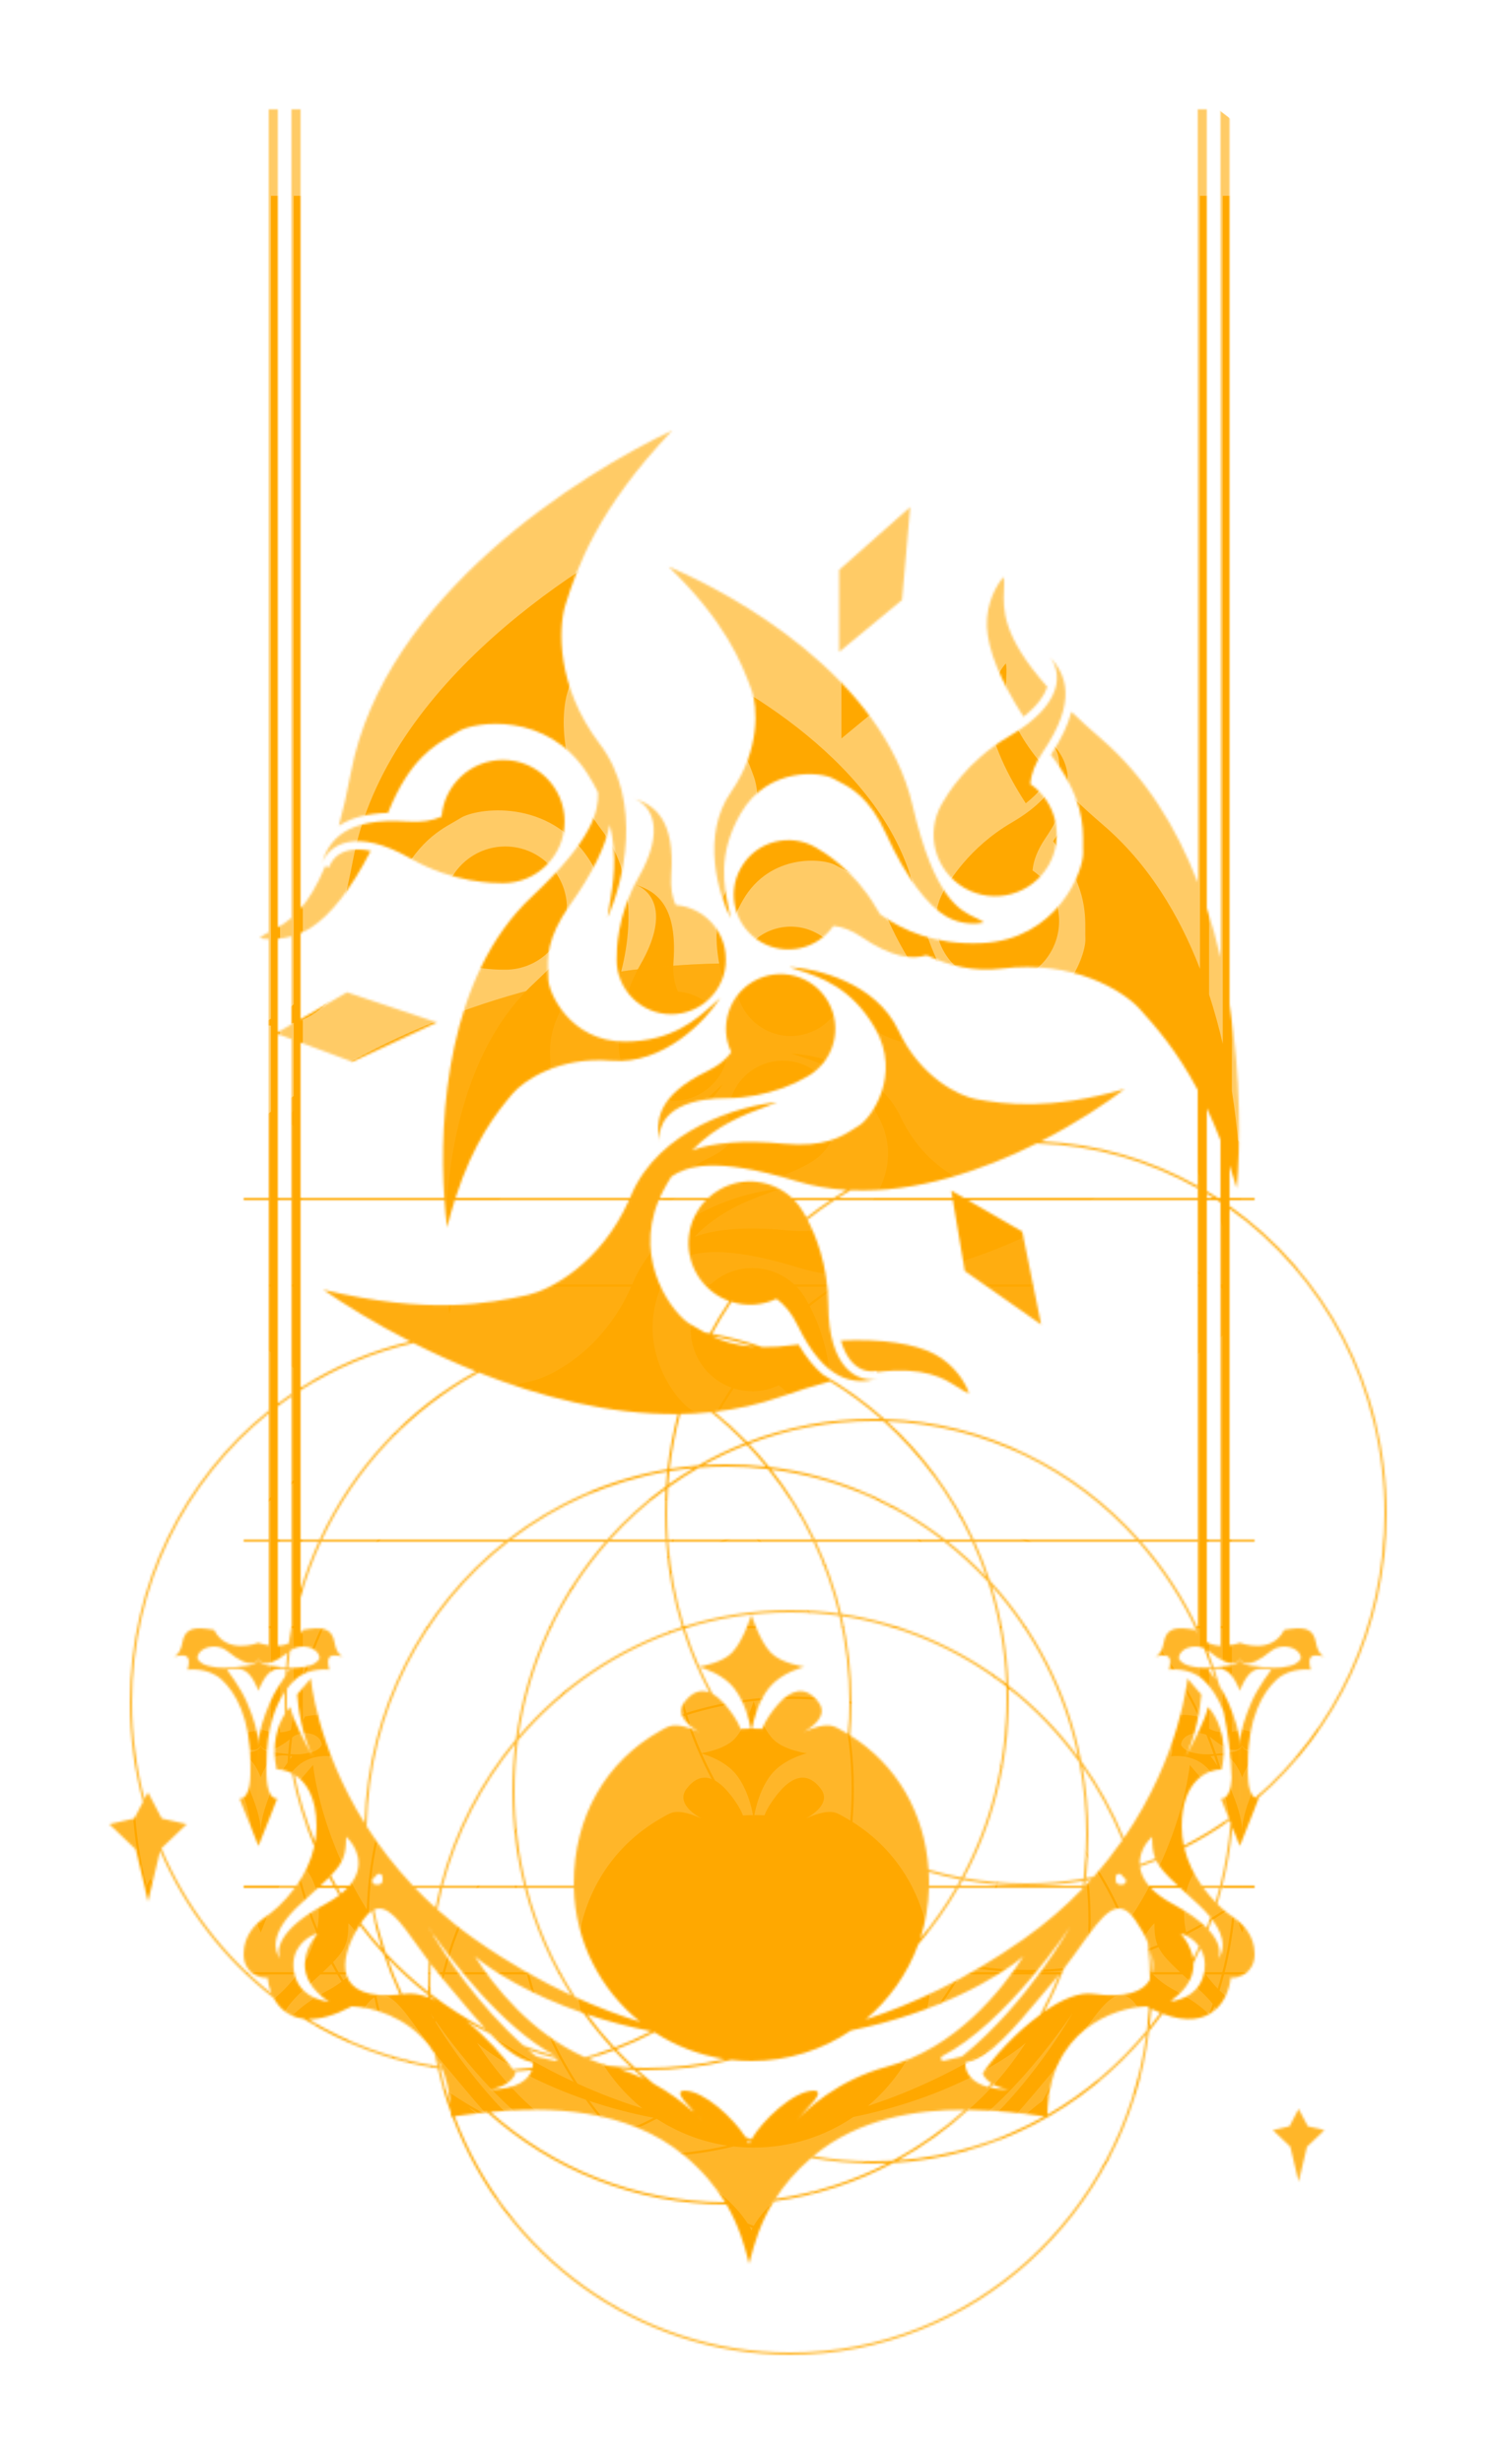 <svg width="657" height="1082" viewBox="0 0 657 1082" fill="none" xmlns="http://www.w3.org/2000/svg">
<mask id="mask0_103_445" style="mask-type:alpha" maskUnits="userSpaceOnUse" x="48" y="48" width="561" height="986">
<g style="mix-blend-mode:hard-light">
<path d="M151 727.681C151 727.681 150.896 727.64 150.713 727.576C150.893 727.654 151 727.681 151 727.681Z" fill="#FFA800"/>
<path d="M425.587 611.81C424.42 608.095 419.742 599.444 410.369 594.554C401.643 590.001 387.549 587.815 369.298 588.626C370.512 592.853 372.185 595.839 373.976 597.883C377.368 601.754 381.505 602.624 385.049 601.953L385.162 602.476C406.262 599.94 414.61 605.297 420.43 609.031C422.297 610.229 423.903 611.26 425.587 611.81Z" fill="#FFA800"/>
<path d="M507.287 727.576C507.107 727.654 507 727.681 507 727.681C507 727.681 507.037 727.666 507.106 727.641C507.153 727.624 507.214 727.602 507.287 727.576Z" fill="#FFA800"/>
<path fill-rule="evenodd" clip-rule="evenodd" d="M118 48H122V407.219C123.861 406.16 125.881 404.848 128 403.015V48H132V398.985C135.536 394.876 139.225 389.02 142.817 380.327L144.513 380.871C145.705 377.466 148.526 374.319 153.575 373.316C156.001 372.835 159.053 372.829 162.8 373.631C154.208 390.452 145.049 401.955 136.554 407.356C135.051 408.312 133.522 409.099 132 409.743V447.503L152.397 435.727L191.92 448.954L154.767 466.245L132 457.76V526H195.101C192.736 490.356 196.467 428.425 233.561 393.724C260.658 368.374 262.936 355.753 262.635 347.983C261.343 345.339 259.835 342.636 258.082 339.878C240.356 311.998 208.174 316.799 201.203 321.231C200.59 321.621 199.929 322.01 199.229 322.414C198.887 322.611 198.535 322.811 198.174 323.017C190.884 327.169 179.912 333.418 170.656 356.313L170.404 356.933C161.114 357.193 154.245 359.146 149.147 362.392C149.024 362.47 148.901 362.55 148.78 362.63C150.626 355.98 152.401 348.313 154.066 339.455C168.737 261.388 256.067 207.397 295.265 189C262.437 223.574 253.643 248.741 248.23 265.885C245.27 275.597 244.161 301.357 263.408 326.704C282.656 352.051 273.688 388.029 266.798 402.849C267.021 401.12 267.349 399.217 267.704 397.15C269.236 388.252 271.29 376.317 267.801 362.115C266.036 371.348 260.225 383.528 250.37 397.325C239.938 411.931 240.383 421.097 240.679 427.188L240.703 427.685L240.723 428.126C240.748 428.693 240.765 429.23 240.765 429.742C240.765 435.745 250.37 457.356 274.382 457.356C295.149 457.356 306.038 447.478 313.262 440.925C313.653 440.57 314.034 440.225 314.404 439.892C315.103 439.263 315.768 438.677 316.404 438.146C310.001 448.152 291.431 467.682 268.379 465.761C245.327 463.84 229.959 474.565 225.157 480.168C217.922 488.781 208.017 501.25 200.04 526H276.676C276.817 525.676 276.956 525.349 277.094 525.021C289.422 495.678 325.063 485.456 341.343 484.013C339.734 484.684 337.922 485.352 335.954 486.077C327.043 489.362 314.931 493.826 303.927 505.136C312.776 501.733 326.656 500.508 344.262 502.215C362.126 503.947 369.842 498.978 374.969 495.677L374.971 495.675L374.978 495.671C375.243 495.5 375.502 495.333 375.755 495.172C375.975 495.032 376.192 494.896 376.404 494.764L376.574 494.66L376.779 494.537L376.954 494.432L377.138 494.325C382.337 491.323 396.25 472.2 384.244 451.404C373.86 433.42 359.861 428.929 350.574 425.949C349.122 425.484 347.786 425.055 346.597 424.617C358.463 425.16 384.661 431.477 394.524 452.401C404.386 473.325 421.359 481.271 428.612 482.629C441.479 484.905 460.653 487.699 493.968 478.168C485.522 484.604 472.623 493.208 457.115 501.14C481.983 502.193 505.373 509.157 526 520.705V478.61C516.789 461.26 507.47 450.641 500.093 442.584C493.162 435.165 471.407 421.324 439.833 425.319C427.955 426.822 416.771 424.115 406.939 419.44C400.314 421.518 391.423 420.256 378.497 411.509C373.928 408.418 369.784 406.908 366.012 406.562C358.977 416.756 345.172 419.996 334.258 413.695C322.773 407.064 318.838 392.378 325.469 380.893C332.099 369.408 346.785 365.473 358.27 372.104C361.39 373.906 374.907 381.709 384.661 398.431C385.293 399.515 385.926 400.543 386.557 401.517C396.547 408.456 410.406 415.003 431.087 414.119C464.095 412.708 476.028 382.437 475.675 374.185C475.652 373.633 475.642 373.058 475.639 372.459C475.638 372.18 475.638 371.897 475.639 371.608L475.643 370.71L475.643 370.669C475.691 362.458 475.763 350.188 461.518 331.423C466.235 324.321 469.121 318.084 470.521 312.525C474.331 316.196 478.624 320.098 483.461 324.25C503.164 341.163 516.756 363.514 526 387.447V48H530V398.702C532.339 405.875 534.324 413.133 536 420.378V48H540V441.042C545.069 473.135 544.75 503.044 543.16 521.76C542.128 518.272 541.073 514.933 540 511.734V526H551V527H540V529.542C581.666 559.001 609 608.458 609 664.5C609 714.786 586.993 759.77 552.372 789.762C552.449 789.771 552.526 789.778 552.605 789.782L552.695 789.786L552.798 789.787L544.511 810.565V810.621L544.5 810.593L544.489 810.621V810.565L541.255 802.456C540.435 811.19 538.949 819.723 536.849 828H551V829H536.593C535.977 831.366 535.311 833.71 534.596 836.033C537.501 838.91 540.307 841.101 542.5 842.5C545.333 844.5 551 849.6 551 858C551 866.4 544 868.833 540.5 868.5C539.593 877.726 532.261 892.36 510.583 884.226C508.678 886.858 506.698 889.429 504.646 891.935C494.437 972.104 427.748 1034 347 1034C279.384 1034 221.626 990.6 198.634 929.412L198 929.5C198 929.203 197.998 928.907 197.995 928.613C197.99 928.283 197.984 927.954 197.976 927.628C195.698 921.348 193.785 914.885 192.263 908.266C170.919 905.051 150.958 897.475 133.269 886.448C126.702 885.643 122.57 881.777 120.175 877.338C98.592 860.656 81.3 838.447 70.302 812.764L65 835L59.516 812L48 801L58.968 798.5L62.797 791.2C59.02 777.295 57 762.639 57 747.5C57 695.449 80.87 649.114 118 619.374V527H107V526H118V412.356C116.348 412.305 114.975 412.125 114 411.908C115.093 410.927 116.446 410.157 118 409.343V48ZM536 526V500.644C534.035 495.574 532.027 490.91 530 486.607V523.023C531.609 523.987 533.2 524.98 534.773 526H536ZM536 528.006V676H530V527H534.474C534.985 527.333 535.493 527.668 536 528.006ZM540 676V530.77C581.08 560.09 608 609.042 608 664.5C608 714.719 585.927 759.602 551.254 789.405C547.735 787.479 547.951 778.791 548.042 775.159C548.053 774.709 548.062 774.336 548.062 774.064C548.062 754.567 554.488 743.144 560.67 737.509C566.853 731.875 575.686 733.184 575.686 733.184C575.686 733.184 574.265 729.298 575.686 727.681C577.068 726.108 580.669 727.211 581.713 727.576C581.893 727.654 582 727.681 582 727.681C582 727.681 581.896 727.64 581.713 727.576C580.921 727.231 578.715 725.886 577.955 721.392C576.812 714.633 572.509 714.227 563.98 715.695C558.454 726.627 545.125 721.584 544.511 721.345V721.336L544.5 721.341L544.489 721.336V721.345C544.272 721.429 542.477 722.11 540 722.479V677H551V676H540ZM536 677H530V721.058C531.926 722.136 534.019 722.585 536 722.688V677ZM122 412.229C123.862 412.057 125.894 411.717 128 411.134V449.813L122 453.277V412.229ZM122 454.033L128 456.269V526H122V454.033ZM122 527H128V611.984C125.967 613.367 123.966 614.797 122 616.272V527ZM122 617.525C123.966 616.036 125.966 614.593 128 613.197V676H122V617.525ZM132 610.541V676H140.367C154.991 644.522 179.17 618.609 209.06 602.204C199.322 598.299 190.1 594.055 181.594 589.752C163.741 593.769 147.021 600.892 132 610.541ZM122 677H128V714.326C127.534 716.751 127.121 719.196 126.761 721.659C125.196 722.31 123.563 722.607 122 722.688V677ZM132 677V698.021C134.17 690.786 136.819 683.767 139.907 677H132ZM127.849 721.141C127.898 720.812 127.948 720.482 128 720.153V721H128.102C128.044 721.033 127.987 721.065 127.929 721.097L127.849 721.141ZM132 701.626V717.359C132.348 716.851 132.676 716.297 132.98 715.695C141.509 714.227 145.812 714.633 146.955 721.392C147.715 725.886 149.921 727.231 150.713 727.576C149.67 727.211 146.068 726.108 144.686 727.681C143.265 729.298 144.686 733.184 144.686 733.184C144.686 733.184 135.853 731.875 129.67 737.509C128.459 738.613 127.239 739.938 126.06 741.503C126.02 742.998 126 744.496 126 746C126 746.37 126.001 746.74 126.004 747.11C126.006 747.535 126.011 747.959 126.017 748.382L126.026 748.992C126.032 749.321 126.039 749.65 126.047 749.979C126.056 750.375 126.067 750.77 126.079 751.164C126.579 750.496 127.061 749.938 127.5 749.5C128.55 755.1 134.014 765.444 137.597 771.628C132.656 762.451 130.806 749.66 130.5 744L136.5 737C136.5 737 139.131 766.82 160.075 800.469C161.569 750.253 185.355 705.769 221.661 677H141.006C137.382 684.881 134.36 693.111 132 701.626ZM132 527V609.352C146.647 600.027 162.886 593.083 180.203 589.044C164.479 581.005 151.284 572.813 141.91 566.284C188.266 577.427 214.459 572.459 232.012 568.575C241.677 566.335 263.731 554.901 276.235 527H199.72C198.546 530.718 197.414 534.708 196.342 538.999C195.894 535.506 195.485 531.47 195.17 527H132ZM526 521.854C504.889 509.934 480.844 502.858 455.272 502.073C431.697 513.889 402.412 523.94 373.652 522.624C371.771 523.711 369.913 524.837 368.081 526H418.301L417.757 522.772L423.348 526H526V521.854ZM530 526V524.191C530.394 524.43 530.788 524.67 531.18 524.911C531.762 525.271 532.342 525.633 532.919 526H530ZM526 527H425.08L448.95 540.781L457.257 581.623L423.705 558.093L418.469 527H366.526C362.429 529.669 358.46 532.527 354.629 535.563C357.903 541.867 363.684 555.213 363.762 572.875C363.885 600.627 376.33 607.268 385.718 605.492C374.769 608.169 362.242 606.572 350.382 582.162C347.666 576.572 344.473 572.765 340.988 570.303C334.622 573.324 327.571 573.642 321.236 571.634C318.184 576.146 315.35 580.826 312.747 585.657C320.311 587.073 327.689 589.038 334.839 591.51C339.011 591.577 343.734 591.297 349.112 590.542C349.633 590.469 350.151 590.398 350.667 590.329C354.105 596.149 357.672 600.469 361.36 603.56C371.051 609.103 380.117 615.655 388.424 623.077C432.686 624.47 472.382 644.583 500.323 676H526V527ZM526 677H501.205C511.085 688.293 519.458 701.015 526 714.829V677ZM526 717.196C519.249 702.444 510.408 688.911 499.874 677H428.094C430.624 682.544 432.859 688.257 434.777 694.12C454.729 715.775 468.93 743.027 474.884 773.328C482.355 783.706 488.659 795.026 493.597 807.083C518.515 770.829 521.5 737 521.5 737L527.5 744C527.194 749.66 525.344 762.451 520.403 771.628C523.986 765.444 529.45 755.1 530.5 749.5C533.833 752.833 539.7 763 536.5 777C530.667 776.833 519 781.6 519 802C519 804.919 519.321 807.729 519.893 810.417C526.782 806.923 533.388 802.925 539.665 798.469L536.202 789.787C539.604 789.787 540.63 785.138 540.906 780.815C540.574 770.865 539.375 761.142 537.386 751.725C534.964 745.125 531.613 740.501 528.33 737.509C522.147 731.875 513.314 733.184 513.314 733.184C513.314 733.184 514.735 729.298 513.314 727.681C511.932 726.108 508.33 727.211 507.287 727.576C508.079 727.231 510.285 725.886 511.045 721.392C512.188 714.633 516.491 714.227 525.02 715.695C525.208 716.068 525.406 716.422 525.612 716.759C525.738 716.965 525.868 717.165 526 717.358V717.196ZM58 747.5C58 696.048 81.46 650.229 118 620.658V676H107V677H118V722.479C115.523 722.11 113.727 721.43 113.511 721.345V721.336L113.5 721.341L113.489 721.336V721.345C112.875 721.584 99.546 726.627 94.02 715.695C85.491 714.227 81.188 714.633 80.045 721.392C79.285 725.886 77.079 727.231 76.287 727.576C76.104 727.64 76 727.681 76 727.681C76 727.681 76.107 727.654 76.287 727.576C77.33 727.211 80.932 726.108 82.314 727.681C83.735 729.298 82.314 733.184 82.314 733.184C82.314 733.184 91.147 731.875 97.33 737.509C103.512 743.144 109.938 754.567 109.938 774.064C109.938 774.336 109.947 774.709 109.958 775.159C110.06 779.256 110.322 789.787 105.202 789.787L113.489 810.565V810.621L113.5 810.593L113.511 810.621V810.565L121.798 789.787C116.678 789.787 116.94 779.256 117.042 775.159C117.053 774.709 117.062 774.336 117.062 774.064C117.062 759.513 120.641 749.458 125.027 742.952C125.019 743.432 125.012 743.913 125.008 744.395C125.005 744.665 125.003 744.935 125.002 745.206C125.001 745.471 125 745.735 125 746C125 748.193 125.042 750.376 125.126 752.549C122.071 757.359 118.985 765.996 121.5 777C123.334 776.948 125.745 777.383 128.188 778.639C130.4 789.796 133.724 800.54 138.036 810.742C136.583 817.303 133.636 823.125 130.205 828H107V829H129.485C124.739 835.446 119.231 840.119 115.5 842.5C112.667 844.5 107 849.6 107 858C107 866.4 114 868.833 117.5 868.5C117.707 870.602 118.247 872.985 119.214 875.315C98.286 858.715 81.545 836.829 70.895 811.607L82 801L71.032 798.5L65 787L63.482 789.894C59.908 776.385 58 762.171 58 747.5ZM514.811 878.098C522.087 872.859 524.345 867.129 524.143 861.967C525.206 859.863 526.226 857.732 527.202 855.575C528.688 858.042 529.521 861.182 529 865C527.584 875.385 519.037 878.046 514.3 878.872L514.504 878.562L514.811 878.098ZM526.55 854.59C526.245 855.27 525.936 855.947 525.623 856.622C525.375 857.154 525.125 857.686 524.872 858.215C524.573 858.844 524.269 859.47 523.961 860.093C523.266 855.563 520.814 851.604 518.5 849C521.038 849.634 524.306 851.493 526.55 854.59ZM530.691 847.269C536.095 853.082 536.056 857.571 535 860C537.021 857.44 539.042 851.698 532.343 842.828C532.063 843.615 531.777 844.4 531.486 845.182C531.225 845.879 530.96 846.575 530.691 847.269ZM531.614 841.893C531.395 842.516 531.172 843.137 530.946 843.757C530.614 844.667 530.274 845.573 529.927 846.475C526.779 843.312 522.027 839.784 515 836C510.764 833.719 507.645 831.358 505.412 829H518.342C519.727 830.279 521.263 831.679 522.966 833.231C523.923 834.104 524.934 835.025 526 836C528.288 838.092 530.135 840.056 531.614 841.893ZM533.798 835.227C534.424 833.168 535.011 831.093 535.559 829H528.515C530.217 831.312 532.017 833.395 533.798 835.227ZM527.795 828H535.818C538.096 819.076 539.656 809.851 540.432 800.394L540.046 799.425C533.72 803.902 527.063 807.917 520.121 811.424C521.622 817.707 524.483 823.294 527.795 828ZM500.556 818.621C500.353 813.449 503.232 809.024 506 806.5C506 810.583 506.289 813.45 507.36 816.086C505.117 816.983 502.848 817.829 500.556 818.621ZM500.637 819.651C503.04 818.825 505.418 817.942 507.768 817.002C509.331 820.221 512.183 823.261 517.264 828H504.516C502.107 825.145 500.951 822.312 500.637 819.651ZM492.918 808.064C488.25 796.538 482.328 785.683 475.329 775.681C477.083 785.347 478 795.314 478 805.5C478 812.005 477.626 818.421 476.899 824.727C478.026 824.531 479.149 824.322 480.267 824.102C485.001 818.776 489.198 813.397 492.918 808.064ZM479.161 825.334C478.368 825.483 477.573 825.626 476.776 825.764C476.685 826.511 476.589 827.256 476.488 828H476.694C477.532 827.113 478.354 826.225 479.161 825.334ZM475.269 829.492L475.34 829H420.872C415.765 837.832 409.868 846.126 403.281 853.782C398.551 866.719 390.493 878.054 380.143 886.749C399.822 880.37 423.788 869.615 449.5 851.5C459.372 844.545 467.901 837.109 475.269 829.492ZM373.79 891.557C411.88 883.882 438.812 868.09 449.5 859C439.653 874.338 419.426 899.443 389.5 907.5C367.595 913.397 353.853 926.748 350.068 930.807L357.5 922.5C357.5 922.5 361.5 918 357.5 918C348.328 918 334.52 931.465 330.023 939.392C329.134 939.061 328.25 938.722 327.368 938.375C322.339 930.368 309.29 918 300.5 918C296.5 918 300.5 922.5 300.5 922.5L304.767 927.27C304.349 927.02 303.932 926.769 303.517 926.515C299.792 923.189 294.22 918.84 286.953 914.897C284.564 912.983 282.23 910.999 279.954 908.948C281.299 908.983 282.647 909 284 909C296.816 909 309.277 907.446 321.215 904.511C324.099 904.834 327.03 905 330 905C346.232 905 361.306 900.042 373.79 891.557ZM329.189 940.149L328.832 940.014L328.185 939.768C328.52 940.385 328.794 940.966 329 941.5C329.067 941.326 329.142 941.147 329.223 940.963C329.272 940.853 329.324 940.74 329.378 940.626C329.431 940.513 329.487 940.399 329.546 940.283L329.189 940.149ZM329 994C328.908 993.669 328.814 993.324 328.718 992.964C328.618 992.593 328.516 992.206 328.409 991.805C326.903 986.131 324.617 977.516 319.026 968H319C278.752 968 241.996 952.716 213.987 927.518C208.698 928.045 203.858 928.687 199.649 929.271C222.555 989.979 279.906 1033 347 1033C426.687 1033 492.631 972.314 503.446 893.384C476.167 925.929 436.65 947.256 392.274 949.754C376.197 958.301 358.512 964.124 339.804 966.622C333.605 976.682 331.169 985.859 329.591 991.805L329.438 992.38C329.362 992.665 329.288 992.942 329.216 993.21L329.108 993.606L329 994ZM340.497 965.518C358.041 963.078 374.67 957.694 389.892 949.87C387.772 949.957 385.641 950 383.5 950C374.195 950 365.078 949.173 356.212 947.586C349.299 953.526 344.249 959.655 340.497 965.518ZM357.205 946.745L357.5 946.5C376.968 930.378 401.864 926.347 423.745 926.412C414.135 935.117 403.48 942.642 391.996 948.768C389.183 948.922 386.35 949 383.5 949C374.541 949 365.757 948.228 357.205 946.745ZM425.218 926.423C415.869 935.006 405.519 942.473 394.37 948.619C417.544 946.989 439.346 940.185 458.695 929.318C449.825 928.085 438.082 926.568 425.218 926.423ZM460.006 928.573C476.655 919.009 491.45 906.419 503.69 891.524C504.102 888.242 504.419 884.93 504.638 881.59C504.262 881.399 503.883 881.203 503.5 881C489.12 881.496 460.478 891.729 460.006 928.573ZM505.608 882.072C506.995 882.749 508.332 883.34 509.619 883.853C508.085 885.965 506.503 888.037 504.873 890.067C505.18 887.421 505.426 884.756 505.608 882.072ZM505.959 866.761C505.887 863.438 505.718 860.14 505.455 856.869C506.476 860.458 506.73 863.851 505.959 866.761ZM504.094 852.996C504.65 858.33 504.954 863.741 504.995 869.217C502.104 874.575 494.527 877.512 480 875.5C473.755 874.636 466.105 878.061 458.66 883.239C461.889 877.191 464.754 870.911 467.223 864.429C469.926 860.966 472.399 857.51 474.701 854.293C484.162 841.07 490.726 831.895 498.5 843C500.787 846.268 502.715 849.669 504.094 852.996ZM465.113 867.069C464.584 867.715 464.047 868.359 463.5 869C462.336 870.364 461.182 871.734 460.036 873.1C459.109 874.205 458.188 875.308 457.273 876.404C445.511 890.488 434.685 903.451 424.755 905.375C424.311 905.461 423.954 905.813 423.951 906.266C423.93 909.438 426.046 914.283 433.839 916.422C434.337 915.883 434.832 915.341 435.322 914.796C433.971 913.895 432.713 912.676 431.769 911.007C431.595 910.698 431.61 910.33 431.808 910.034C436.283 903.364 446.194 892.385 456.801 884.57C459.901 878.937 462.681 873.095 465.113 867.069ZM436.19 915.326C435.777 915.786 435.362 916.244 434.944 916.698C437.184 917.205 439.846 917.5 443 917.5L442.677 917.437L442.551 917.413C441.012 917.116 438.533 916.637 436.19 915.326ZM544.511 766.203C544.511 775.143 544.506 786.101 544.5 794.896L544.496 786.66C544.494 783.209 544.492 779.641 544.491 776.142L544.489 766.203C544.489 760.699 542.133 753.782 539.359 747.334C538.368 745.032 536.977 742.568 535.599 740.353C534.879 737.823 534.101 735.319 533.267 732.842C534.658 732.737 536.339 732.747 537.583 733.184C541.637 734.606 544.227 741.669 544.489 742.411V742.474L544.5 742.442L544.511 742.474V742.411C544.773 741.669 547.363 734.606 551.417 733.184C553.96 732.291 558.323 733.184 558.323 733.184C558.323 733.184 552.415 740.887 549.641 747.334C546.867 753.782 544.511 760.699 544.511 766.203ZM532.246 732.942C532.746 734.42 533.226 735.908 533.685 737.405C531.999 734.907 530.677 733.184 530.677 733.184C530.677 733.184 531.316 733.053 532.246 732.942ZM533.509 732.09C533.349 732.107 533.189 732.124 533.029 732.139C532.154 729.579 531.219 727.047 530.226 724.547C530.381 724.656 530.531 724.77 530.677 724.891C542.154 734.354 544.333 728.854 544.5 728.36C544.667 728.854 546.846 734.354 558.323 724.891C562.588 721.374 570.814 722.935 571.345 728.074C571.345 728.074 570.642 730.44 566.554 731.484C561.379 732.807 557.418 732.332 553.404 731.85C552.835 731.781 552.266 731.713 551.691 731.649C551.135 731.588 550.574 731.532 550.005 731.484C545.399 731.1 544.633 729.126 544.511 728.618V728.499L544.507 728.528L544.5 728.568L544.491 728.519L544.489 728.499V728.618C544.367 729.126 543.601 731.1 538.995 731.484C538.792 731.501 538.589 731.52 538.388 731.539C538.119 731.564 537.851 731.591 537.585 731.62C537.229 731.658 536.876 731.698 536.524 731.739L535.667 731.841L535.596 731.85C535.123 731.906 534.65 731.963 534.177 732.017C533.954 732.042 533.732 732.067 533.509 732.09ZM532.003 732.23C531.023 729.374 529.967 726.554 528.838 723.773C524.403 721.84 518.117 723.603 517.655 728.074C517.655 728.074 518.358 730.44 522.446 731.484C526.085 732.414 529.125 732.455 532.003 732.23ZM193.852 907.487C193.423 906.487 192.965 905.522 192.482 904.591C192.676 905.522 192.877 906.452 193.085 907.377L193.852 907.487ZM190.916 901.827L190.801 901.642C190.335 900.994 189.873 900.342 189.417 899.687C189.22 899.405 189.025 899.123 188.83 898.839C188.658 898.59 188.487 898.34 188.317 898.089C178.549 885.566 163.642 881.315 154.5 881C146.717 885.12 140.441 886.691 135.423 886.597C152.486 896.947 171.617 904.091 192.026 907.218C191.627 905.432 191.257 903.635 190.916 901.827ZM178 875.5C181.095 875.072 184.536 875.697 188.126 877.068C188.113 876.718 188.1 876.367 188.089 876.017C181.715 871.067 175.716 865.637 170.145 859.778C172.043 865.218 174.219 870.523 176.655 875.675C177.096 875.622 177.545 875.563 178 875.5ZM318.427 966.999C278.992 966.856 242.955 951.943 215.341 927.387C240.468 925.013 275.103 925.468 300.5 946.5C308.683 953.276 314.376 960.338 318.427 966.999ZM278.414 908.901C279.869 910.231 281.347 911.534 282.849 912.809C279.546 911.236 275.951 909.781 272.073 908.548C274.176 908.708 276.29 908.826 278.414 908.901ZM215 917.5C227.414 917.5 232.207 912.917 233.587 908.954C231.054 909.249 228.502 909.483 225.934 909.654L226.037 909.805L226.192 910.034C226.39 910.33 226.405 910.698 226.231 911.007C223.486 915.861 218.087 916.903 215.449 917.413C215.288 917.444 215.139 917.473 215 917.5ZM225.262 908.695C228.156 908.513 231.028 908.252 233.878 907.912C234 907.332 234.052 906.777 234.049 906.266C234.046 905.813 233.689 905.461 233.245 905.375C227.541 904.27 221.54 899.521 215.237 893.01C211.698 891.268 208.231 889.394 204.844 887.396C213.358 894.323 221.035 902.796 225.262 908.695ZM258.345 903.994C261.119 905.168 263.992 906.202 266.963 907.069C270.371 907.443 273.812 907.707 277.282 907.856C274.661 905.413 272.119 902.881 269.662 900.265C265.952 901.647 262.178 902.893 258.345 903.994ZM208.5 859C217.016 872.265 233.294 892.833 256.896 903.364C260.972 902.228 264.984 900.928 268.922 899.472C264.392 894.585 260.154 889.409 256.235 883.973C232.921 875.942 216.34 865.668 208.5 859ZM269.935 899.094C265.647 894.491 261.619 889.629 257.876 884.531C266.428 887.399 275.856 889.955 286.064 891.922C280.846 894.608 275.463 897.005 269.935 899.094ZM252.617 876.926C262.86 881.584 272.434 885.108 281.103 887.774C263.839 873.866 252.623 852.751 252.025 829H231.441C235.969 846.289 243.192 862.434 252.617 876.926ZM208.5 851.5C223.394 861.994 237.702 870.017 250.931 876.151C241.817 861.84 234.823 845.965 230.408 829H194.199C193.4 832.118 192.69 835.273 192.07 838.462C197.085 842.939 202.549 847.307 208.5 851.5ZM244.076 902.783C220.673 890.685 197.568 859.672 190.323 849.378L190.264 849.849C195.552 858.536 209.814 880.307 229.943 898.27C234.557 899.992 239.272 901.5 244.076 902.783ZM193.167 829C192.438 831.865 191.783 834.76 191.204 837.684C188.044 834.826 185.066 831.926 182.258 829H193.167ZM161.037 801.996C166.506 810.584 173.177 819.395 181.306 828H193.425C199.699 803.967 211.167 782.12 226.514 763.809C230.976 730.658 245.073 700.687 265.795 677H223.281C186.276 705.842 162.098 751.006 161.037 801.996ZM135.034 833.231C136.737 831.679 138.273 830.279 139.658 829H147.128C147.745 830.067 148.374 831.126 149.014 832.178C147.321 833.467 145.33 834.746 143 836C122.2 847.2 121.333 856.167 123 860C120.5 856.833 118 848.8 132 836L135.034 833.231ZM148.284 829C148.784 829.857 149.291 830.709 149.806 831.556C150.857 830.706 151.78 829.853 152.588 829H148.284ZM158.662 844.227L158.514 844.451C161.421 848.341 164.497 852.091 167.729 855.691C166.003 850.252 164.549 844.686 163.385 839.012C162.111 839.807 160.823 841.11 159.5 843C159.297 843.291 159.096 843.583 158.898 843.875L158.797 844.025L158.662 844.227ZM168.483 858.005C164.763 853.974 161.242 849.75 157.935 845.346C147.921 861.13 147.047 878.828 175.606 875.794C172.902 870.044 170.52 864.106 168.483 858.005ZM146.555 828H140.736C141.137 827.625 141.525 827.262 141.899 826.907C142.272 826.554 142.633 826.21 142.98 825.875C143.53 825.343 144.048 824.833 144.535 824.342C145.193 825.571 145.867 826.791 146.555 828ZM147.706 828C146.872 826.545 146.059 825.076 145.268 823.593C150.927 817.716 152 814.361 152 806.5C156.349 810.465 160.974 819.124 153.484 828H147.706ZM139 802C139 804.404 138.782 806.735 138.386 808.984C134.484 799.513 131.436 789.582 129.339 779.292C134.278 782.371 139 789.021 139 802ZM183.299 854.293C175.838 843.865 170.178 835.954 164.306 838.523C165.621 844.994 167.315 851.322 169.363 857.483C175.134 863.719 181.384 869.485 188.052 874.718C188.024 873.6 188.008 872.479 188.002 871.355C188.001 871.07 188 870.785 188 870.5C188 867.353 188.087 864.227 188.257 861.123C186.517 858.791 184.875 856.496 183.312 854.311L183.299 854.293ZM188 846C188 846 188.489 846.885 189.431 848.467L189.472 848.161C188.514 846.778 188 846 188 846ZM189 870.5C189 867.774 189.065 865.063 189.194 862.37C190.868 864.579 192.632 866.81 194.5 869C196.604 871.467 198.68 873.953 200.727 876.404C205.011 881.534 209.171 886.515 213.208 890.868C204.696 886.486 196.622 881.338 189.074 875.513C189.025 873.848 189 872.177 189 870.5ZM244.806 904.01C240.47 902.883 236.205 901.574 232.019 900.09C233.047 900.976 234.09 901.851 235.146 902.712C235.379 902.902 235.651 903.036 235.943 903.105L243.47 904.898C244.138 905.057 244.708 904.591 244.806 904.01ZM189.143 877.474C189.862 877.774 190.586 878.102 191.314 878.456L190.978 878.208L190.635 877.954C190.406 877.783 190.177 877.611 189.949 877.439C189.671 877.23 189.394 877.02 189.117 876.808L189.143 877.474ZM306.937 929.694L306.771 929.599C307.227 930.061 307.615 930.466 307.932 930.807L306.937 929.694ZM197.789 924.081C197.32 918.184 196.086 913.038 194.296 908.559C193.972 908.514 193.648 908.469 193.325 908.422C194.563 913.749 196.056 918.973 197.789 924.081ZM371.835 522.526C364.324 522.056 356.857 520.795 349.547 518.573C313.139 507.505 301.375 512.35 294.904 516.581C293.617 518.593 292.368 520.744 291.167 523.046C290.651 524.035 290.175 525.021 289.738 526H311.028C312.481 524.656 314.105 523.452 315.891 522.421C326.419 516.343 339.335 518.146 347.807 526H366.227C368.072 524.803 369.941 523.645 371.835 522.526ZM354.154 534.664C357.564 531.966 361.084 529.409 364.705 527H348.83C350.35 528.568 351.703 530.346 352.844 532.323L352.847 532.328C353.001 532.593 353.192 532.925 353.415 533.321L353.572 533.601C353.654 533.748 353.74 533.903 353.829 534.065L354.032 534.438L354.154 534.664ZM298.731 620.908C303.265 620.831 307.792 620.565 312.298 620.093C317.534 624.281 322.505 628.801 327.181 633.623C320.069 636.412 313.203 639.714 306.624 643.485C302.409 643.816 298.241 644.316 294.125 644.977C295.08 636.749 296.63 628.71 298.731 620.908ZM210.267 602.686C236.97 613.271 267.461 621.246 297.692 620.922C295.592 628.776 294.046 636.866 293.099 645.145C267.034 649.509 243.102 660.351 222.937 676H141.47C156.143 644.649 180.365 618.893 210.267 602.686ZM126.211 725.784C115.704 733.994 113.661 728.837 113.5 728.36C113.333 728.854 111.153 734.354 99.677 724.891C95.412 721.374 87.186 722.935 86.655 728.074C86.655 728.074 87.358 730.44 91.446 731.484C96.621 732.807 100.583 732.332 104.596 731.85C105.716 731.715 106.839 731.581 107.995 731.484C112.601 731.1 113.367 729.126 113.489 728.618V728.499L113.493 728.528L113.5 728.568C113.509 728.523 113.511 728.499 113.511 728.499V728.618C113.633 729.126 114.399 731.1 119.005 731.484C119.719 731.544 120.421 731.618 121.116 731.697C121.547 731.747 121.976 731.798 122.404 731.85L122.444 731.854L122.482 731.858C122.994 731.92 123.506 731.981 124.019 732.039C124.531 732.095 125.044 732.148 125.562 732.194C125.738 730.045 125.955 727.908 126.211 725.784ZM127.33 724.885C131.597 721.375 139.814 722.938 140.345 728.074C140.345 728.074 139.642 730.44 135.554 731.484C132.151 732.354 129.273 732.446 126.559 732.271C126.762 729.792 127.019 727.33 127.33 724.885ZM126.498 733.042C126.703 733.073 126.876 733.102 127.01 733.125C127.21 733.161 127.323 733.184 127.323 733.184C127.323 733.184 126.97 733.643 126.397 734.432L126.432 733.921C126.454 733.627 126.475 733.335 126.498 733.042ZM125.505 732.913C125.426 733.932 125.356 734.953 125.296 735.977C123.321 738.802 120.371 743.312 118.641 747.334C115.867 753.782 113.511 760.699 113.511 766.203C113.511 775.21 113.505 786.265 113.5 795.093C113.495 786.265 113.489 775.21 113.489 766.203C113.489 760.699 111.133 753.782 108.359 747.334C105.585 740.887 99.677 733.184 99.677 733.184C99.677 733.184 104.04 732.291 106.583 733.184C110.637 734.606 113.227 741.669 113.489 742.411V742.474L113.5 742.442L113.511 742.474V742.411C113.773 741.669 116.363 734.606 120.417 733.184C121.903 732.662 124.01 732.75 125.505 732.913ZM313.702 619.938C323.557 618.809 333.307 616.676 342.808 613.338C350.891 610.499 358.092 608.284 364.523 606.589C372.444 611.409 379.919 616.918 386.87 623.036C386.367 623.025 385.863 623.017 385.359 623.011C384.74 623.004 384.121 623 383.5 623C364.047 623 345.412 626.615 328.192 633.23C323.634 628.505 318.794 624.065 313.702 619.938ZM312.551 586.638C317.077 588.797 322.952 590.79 331.218 591.358C325.145 589.411 318.914 587.829 312.551 586.638ZM308.349 584.421C307.711 584.057 307.103 583.701 306.518 583.358C305.425 582.719 304.416 582.129 303.457 581.628C296.465 577.98 277.692 554.6 289.305 527H310.003C301.782 535.458 299.799 548.654 305.989 559.375C309.317 565.139 314.445 569.215 320.254 571.303C317.183 575.861 314.331 580.588 311.714 585.467L311.308 585.395L310.92 585.326C310.463 585.246 310.006 585.168 309.548 585.093C309.308 584.961 309.073 584.83 308.841 584.699L308.349 584.421ZM450.5 827C459.137 827 467.612 826.283 475.872 824.902C476.617 818.542 477 812.066 477 805.5C477 794.626 475.949 784.004 473.945 773.733C465.126 761.517 454.681 750.618 442.937 741.375C442.963 742.321 442.981 743.268 442.991 744.217C442.997 744.811 443 745.405 443 746C443 774.496 435.867 801.285 423.332 824.591C432.158 826.174 441.236 827 450.5 827ZM450.5 828C459.093 828 467.526 827.294 475.747 825.937C475.662 826.626 475.573 827.313 475.479 828H450.5ZM450.5 828H421.446C421.914 827.177 422.375 826.349 422.83 825.517C431.815 827.149 441.061 828 450.5 828ZM421.203 826.395C421.402 826.04 421.599 825.683 421.795 825.326C417.074 824.435 412.426 823.328 407.862 822.016C407.884 822.409 407.903 822.802 407.92 823.197C407.944 823.777 407.963 824.359 407.977 824.943C407.992 825.626 408 826.312 408 827L408 827.23L407.998 827.601L407.994 828H420.295L420.496 827.648L420.708 827.276C420.874 826.983 421.039 826.689 421.203 826.395ZM404.183 851.169C406.464 844.163 407.781 836.721 407.975 829H419.717C415.143 836.844 409.942 844.258 404.183 851.169ZM287.406 892.354C296.585 898.349 307.103 902.461 318.415 904.146C307.336 906.669 295.819 908 284 908C282.266 908 280.538 907.971 278.818 907.915C276.012 905.337 273.296 902.659 270.675 899.883C276.417 897.697 282.001 895.18 287.406 892.354ZM252.006 828H231.182C227.801 814.753 226 800.844 226 786.5C226 778.944 226.5 771.51 227.467 764.229C246.471 741.64 271.426 724.494 299.822 715.369C302.894 725.061 306.822 734.354 311.511 743.153C307.951 741.808 304.144 742.642 300.5 747.5C296.242 753.177 302.811 758.099 306.985 760.478C303.491 758.873 297.735 756.737 294 758C292.786 758.411 291.623 759.075 290.606 759.656C290.398 759.775 290.195 759.891 290 760C266.135 773.338 252 797.718 252 827L252.001 827.477L252.003 827.708L252.006 828ZM325.295 759.192C323.926 755.477 320.677 750.958 318 748C316.454 746.292 314.779 744.834 313.027 743.861C310.932 740.005 308.984 736.052 307.192 732.01C309.283 732.597 317.594 735.232 322.301 741.188C327.118 747.285 329.034 755.323 329.696 759.004C328.217 759.021 326.75 759.084 325.295 759.192ZM330.305 759L330.5 759C331.92 759 333.331 759.042 334.73 759.126C336.112 755.424 339.339 750.94 342 748C347.057 742.412 353.5 739.5 359.5 747.5C363.758 753.177 357.189 758.099 353.015 760.478C356.51 758.873 362.265 756.737 366 758C367.214 758.411 368.377 759.075 369.394 759.656C369.602 759.775 369.805 759.891 370 760C370.819 760.458 371.628 760.929 372.424 761.413C372.805 756.828 373 752.187 373 747.5C373 734.414 371.483 721.692 368.618 709.509C361.55 708.514 354.333 708 347 708C330.918 708 315.396 710.472 300.774 715.066C302.591 720.797 304.708 726.388 307.107 731.818C309.037 731.501 317.413 729.916 321.531 725.64C326.47 720.512 330 709 330 709C330 709 333.53 720.512 338.469 725.64C343.142 730.492 353.296 731.88 353.296 731.88C353.296 731.88 343.113 734.337 337.699 741.188C332.884 747.282 330.967 755.317 330.305 759ZM407.796 820.955C406.078 795.75 393.596 774.694 373.378 762.002C373.79 757.224 374 752.387 374 747.5C374 734.473 372.505 721.803 369.681 709.662C396.528 713.632 421.199 724.544 441.913 740.576C441.971 742.377 442 744.185 442 746C442 774.444 434.852 801.172 422.298 824.402C417.381 823.485 412.543 822.332 407.796 820.955ZM230.151 828C226.79 814.748 225 800.839 225 786.5C225 779.44 225.434 772.486 226.275 765.662C211.579 783.544 200.57 804.737 194.458 828H230.151ZM369.433 708.615C396.326 712.52 421.056 723.343 441.867 739.278C441.248 723.732 438.493 708.752 433.895 694.638C427.986 688.244 421.573 682.342 414.719 677H358.347C363.056 687.01 366.793 697.592 369.433 708.615ZM357.872 676H413.423C392.041 659.686 366.484 648.774 338.69 645.242C346.151 654.678 352.601 664.989 357.872 676ZM337.797 644.124C366.618 647.593 393.079 658.94 415.063 676H426.53C417.215 656.097 404.051 638.448 388.028 624.066C386.524 624.022 385.015 624 383.5 624C364.323 624 345.944 627.537 328.944 634.014C332.029 637.255 334.983 640.628 337.797 644.124ZM433.136 692.365C427.901 686.851 422.288 681.714 416.338 677H426.994C429.287 681.988 431.339 687.115 433.136 692.365ZM498.982 676H427.633C418.42 656.168 405.415 638.546 389.578 624.119C432.758 625.809 471.497 645.439 498.982 676ZM337.274 645.069C344.859 654.539 351.414 664.909 356.764 676H293.388C293.131 672.201 293 668.366 293 664.5C293 660.708 293.126 656.946 293.374 653.219C297.736 650.073 302.259 647.15 306.929 644.464C310.913 644.157 314.939 644 319 644C325.181 644 331.279 644.363 337.274 645.069ZM292 664.5C292 668.366 292.13 672.201 292.386 676H268.018C275.36 667.837 283.505 660.453 292.323 653.983C292.109 657.46 292 660.967 292 664.5ZM292.456 677H267.126C246.543 700.271 232.429 729.741 227.722 762.384C246.715 740.245 271.446 723.435 299.522 714.414C295.817 702.48 293.406 689.951 292.456 677ZM292.408 652.682C283.033 659.485 274.405 667.31 266.677 676H224.577C244.327 660.931 267.638 650.472 292.984 646.179C292.751 648.334 292.559 650.502 292.408 652.682ZM357.242 677H293.459C294.406 689.846 296.801 702.274 300.474 714.111C315.19 709.487 330.813 707 347 707C354.246 707 361.38 707.499 368.369 708.464C365.712 697.489 361.961 686.958 357.242 677ZM327.933 634.403C330.869 637.472 333.686 640.66 336.378 643.959C330.67 643.325 324.872 643 319 643C315.626 643 312.277 643.107 308.955 643.319C315.051 639.933 321.389 636.95 327.933 634.403ZM304.607 644.661C300.79 646.925 297.073 649.348 293.465 651.922C293.612 649.941 293.793 647.97 294.008 646.009C297.504 645.441 301.038 644.991 304.607 644.661ZM473.471 771.394C464.707 759.585 454.414 749.042 442.897 740.073C442.368 724.899 439.816 710.253 435.508 696.411C454.105 717.151 467.472 742.872 473.471 771.394ZM144.5 879C128.1 868.2 134.167 855 139.5 849C134.833 850.167 127.7 855.471 129 865C130.5 876 140 878.333 144.5 879ZM168 824.306V825.699C168 826.694 167.194 827.5 166.199 827.5H165.102C163.378 827.5 162.884 825.148 164.437 824.401C164.749 824.25 165.003 823.994 165.148 823.679C165.82 822.224 168 822.703 168 824.306ZM490 825.699V824.306C490 822.703 492.18 822.224 492.852 823.679C492.997 823.994 493.251 824.25 493.563 824.401C495.116 825.148 494.622 827.5 492.898 827.5H491.801C490.806 827.5 490 826.694 490 825.699ZM413.778 902.858C442.083 888.323 470 846 470 846C470 846 451.65 879.228 422.854 902.712C422.766 902.784 422.674 902.847 422.576 902.902C422.414 902.993 422.24 903.062 422.057 903.105L414.53 904.898C413.587 905.122 412.839 904.101 413.338 903.271C413.444 903.094 413.595 902.952 413.778 902.858Z" fill="#FFA800"/>
<path d="M220.916 387.797C235.857 387.797 247.969 375.685 247.969 360.745C247.969 345.804 235.857 333.693 220.917 333.693C206.719 333.693 195.075 344.63 193.953 358.54C190.079 360.326 185.185 361.188 178.986 360.745C151.917 358.811 144.27 368.86 141.113 379.681C144.27 370.664 156.243 363.207 180.339 376.976C199.274 387.797 216.858 387.797 220.916 387.797Z" fill="#FFA800"/>
<path d="M440.748 253.326C438.115 256.194 432.962 264.571 433.413 275.134C433.843 285.191 439.225 298.874 449.496 314.724C455.563 309.968 458.598 305.54 459.848 301.865C459.879 301.771 459.91 301.679 459.939 301.586C439.982 279.194 440.545 267.177 440.92 259.181C441.024 256.966 441.114 255.059 440.748 253.326Z" fill="#FFA800"/>
<path d="M423.538 389.898C410.599 382.427 406.166 365.883 413.637 352.944C415.666 349.429 424.457 334.201 443.296 323.213C467.269 309.23 466.797 295.132 460.566 287.89C468.359 296.034 473.239 307.681 458.029 330.157C454.547 335.304 452.846 339.973 452.455 344.222C463.94 352.148 467.591 367.7 460.492 379.996C453.021 392.935 436.477 397.368 423.538 389.898Z" fill="#FFA800"/>
<path d="M270.78 421.338C270.78 417.735 270.78 402.127 280.385 385.319C292.607 363.931 285.988 353.303 277.984 350.501C287.589 353.303 296.509 360.091 294.792 384.119C294.399 389.621 295.164 393.965 296.75 397.404C309.096 398.4 318.805 408.735 318.805 421.338C318.805 434.599 308.054 445.35 294.792 445.35C281.531 445.35 270.78 434.599 270.78 421.338Z" fill="#FFA800"/>
<path d="M432.136 405.047C429.403 405.779 422.272 406.284 415.618 402.442C407.3 397.639 397.824 385.237 389.27 366.435C381.838 350.097 373.677 345.9 368.254 343.111C367.436 342.69 366.681 342.302 365.999 341.908C360.8 338.906 337.282 336.419 325.276 357.214C314.892 375.199 318.003 389.568 320.066 399.101C320.389 400.591 320.686 401.962 320.901 403.211C315.438 392.663 307.81 366.816 320.999 347.813C334.189 328.81 332.584 310.139 330.133 303.178C325.671 290.897 318.503 272.895 293.592 248.808C322.627 260.95 387.717 297.446 400.794 353.679C410.303 394.569 421.587 399.8 428.421 402.967C429.884 403.645 431.142 404.229 432.136 405.047Z" fill="#FFA800"/>
<path d="M354.852 472.533C351.732 474.335 338.215 482.138 318.856 482.225C294.222 482.334 288.328 493.381 289.904 501.713C287.527 491.994 288.946 480.875 310.613 470.347C315.574 467.937 318.954 465.103 321.14 462.01C315.829 450.82 319.925 437.244 330.839 430.943C342.324 424.312 357.01 428.247 363.641 439.732C370.272 451.217 366.337 465.902 354.852 472.533Z" fill="#FFA800"/>
<path d="M368.532 250.231V286.25L396.146 263.438L399.748 222.617L368.532 250.231Z" fill="#FFA800"/>
<path d="M566.312 933.667L570.333 926L574.355 933.667L581.667 935.333L573.989 942.667L570.333 958L566.677 942.667L559 935.333L566.312 933.667Z" fill="#FFA800"/>
</g>
</mask>
<g mask="url(#mask0_103_445)">
<g style="mix-blend-mode:hard-light" filter="url(#filter0_f_103_445)">
<path d="M152 765.681C152 765.681 151.896 765.64 151.713 765.576C151.893 765.654 152 765.681 152 765.681Z" fill="#FFA800"/>
<path d="M426.587 649.81C425.42 646.095 420.742 637.444 411.369 632.554C402.643 628.001 388.549 625.815 370.298 626.626C371.512 630.853 373.185 633.839 374.976 635.883C378.368 639.754 382.505 640.624 386.049 639.953L386.162 640.476C407.262 637.94 415.61 643.297 421.43 647.031C423.297 648.229 424.903 649.26 426.587 649.81Z" fill="#FFA800"/>
<path d="M508.287 765.576C508.107 765.654 508 765.681 508 765.681C508 765.681 508.037 765.666 508.106 765.641C508.153 765.624 508.214 765.602 508.287 765.576Z" fill="#FFA800"/>
<path fill-rule="evenodd" clip-rule="evenodd" d="M119 86H123V445.219C124.861 444.16 126.881 442.848 129 441.015V86H133V436.985C136.536 432.876 140.225 427.02 143.817 418.327L145.513 418.871C146.705 415.466 149.526 412.319 154.575 411.316C157.001 410.835 160.053 410.829 163.8 411.631C155.208 428.452 146.049 439.955 137.554 445.356C136.051 446.312 134.522 447.099 133 447.743V485.503L153.397 473.727L192.92 486.954L155.767 504.245L133 495.76V564H196.101C193.736 528.356 197.467 466.425 234.561 431.724C261.658 406.374 263.936 393.753 263.635 385.983C262.343 383.339 260.835 380.636 259.082 377.878C241.356 349.998 209.174 354.799 202.203 359.231C201.59 359.621 200.929 360.01 200.229 360.414C199.887 360.611 199.535 360.811 199.174 361.017C191.884 365.169 180.912 371.418 171.656 394.313L171.404 394.933C162.114 395.193 155.245 397.146 150.147 400.392C150.024 400.47 149.901 400.55 149.78 400.63C151.626 393.98 153.401 386.313 155.066 377.455C169.737 299.388 257.067 245.397 296.265 227C263.437 261.574 254.643 286.741 249.23 303.885C246.27 313.597 245.161 339.357 264.408 364.704C283.656 390.051 274.688 426.029 267.798 440.849C268.021 439.12 268.349 437.217 268.704 435.15C270.236 426.252 272.29 414.317 268.801 400.115C267.036 409.348 261.225 421.528 251.37 435.325C240.938 449.931 241.383 459.097 241.679 465.188L241.703 465.685L241.723 466.126C241.748 466.693 241.765 467.23 241.765 467.742C241.765 473.745 251.37 495.356 275.382 495.356C296.149 495.356 307.038 485.478 314.262 478.925C314.653 478.57 315.034 478.225 315.404 477.892C316.103 477.263 316.768 476.677 317.404 476.146C311.001 486.152 292.431 505.682 269.379 503.761C246.327 501.84 230.959 512.565 226.157 518.168C218.922 526.781 209.017 539.25 201.04 564H277.676C277.817 563.676 277.956 563.349 278.094 563.021C290.422 533.678 326.063 523.456 342.343 522.013C340.734 522.684 338.922 523.352 336.954 524.077C328.043 527.362 315.931 531.826 304.927 543.136C313.776 539.733 327.656 538.508 345.262 540.215C363.126 541.947 370.842 536.978 375.969 533.677L375.971 533.675L375.978 533.671C376.243 533.5 376.502 533.333 376.755 533.172C376.975 533.032 377.192 532.896 377.404 532.764L377.574 532.66L377.779 532.537L377.954 532.432L378.138 532.325C383.337 529.323 397.25 510.2 385.244 489.404C374.86 471.42 360.861 466.929 351.574 463.949C350.122 463.484 348.786 463.055 347.597 462.617C359.463 463.16 385.661 469.477 395.524 490.401C405.386 511.325 422.359 519.271 429.612 520.629C442.479 522.905 461.653 525.699 494.968 516.168C486.522 522.604 473.623 531.208 458.115 539.14C482.983 540.193 506.373 547.157 527 558.705V516.61C517.789 499.26 508.47 488.641 501.093 480.584C494.162 473.165 472.407 459.324 440.833 463.319C428.955 464.822 417.771 462.115 407.939 457.44C401.314 459.518 392.423 458.256 379.497 449.509C374.928 446.418 370.784 444.908 367.012 444.562C359.977 454.756 346.172 457.996 335.258 451.695C323.773 445.064 319.838 430.378 326.469 418.893C333.099 407.408 347.785 403.473 359.27 410.104C362.39 411.906 375.907 419.709 385.661 436.431C386.293 437.515 386.926 438.543 387.557 439.517C397.547 446.456 411.406 453.003 432.087 452.119C465.095 450.708 477.028 420.437 476.675 412.185C476.652 411.633 476.642 411.058 476.639 410.459C476.638 410.18 476.638 409.897 476.639 409.608L476.643 408.71L476.643 408.669C476.691 400.458 476.763 388.188 462.518 369.423C467.235 362.321 470.121 356.084 471.521 350.525C475.331 354.196 479.624 358.098 484.461 362.25C504.164 379.163 517.756 401.514 527 425.447V86H531V436.702C533.339 443.875 535.324 451.133 537 458.378V86H541V479.042C546.069 511.135 545.75 541.044 544.16 559.76C543.128 556.272 542.073 552.933 541 549.734V564H552V565H541V567.542C582.666 597.001 610 646.458 610 702.5C610 752.786 587.993 797.77 553.372 827.762C553.449 827.771 553.526 827.778 553.605 827.782L553.695 827.786L553.798 827.787L545.511 848.565V848.621L545.5 848.593L545.489 848.621V848.565L542.255 840.456C541.435 849.19 539.949 857.723 537.849 866H552V867H537.593C536.977 869.366 536.311 871.71 535.596 874.033C538.501 876.91 541.307 879.101 543.5 880.5C546.333 882.5 552 887.6 552 896C552 904.4 545 906.833 541.5 906.5C540.593 915.726 533.261 930.36 511.583 922.226C509.678 924.858 507.698 927.429 505.646 929.935C495.437 1010.1 428.748 1072 348 1072C280.384 1072 222.626 1028.6 199.634 967.412L199 967.5C199 967.203 198.998 966.907 198.995 966.613C198.99 966.283 198.984 965.954 198.976 965.628C196.698 959.348 194.785 952.885 193.263 946.266C171.919 943.051 151.958 935.475 134.269 924.448C127.702 923.643 123.57 919.777 121.175 915.338C99.592 898.656 82.3 876.447 71.302 850.764L66 873L60.516 850L49 839L59.968 836.5L63.797 829.2C60.02 815.295 58 800.639 58 785.5C58 733.449 81.87 687.114 119 657.374V565H108V564H119V450.356C117.348 450.305 115.975 450.125 115 449.908C116.093 448.927 117.446 448.157 119 447.343V86ZM537 564V538.644C535.035 533.574 533.027 528.91 531 524.607V561.023C532.609 561.987 534.2 562.98 535.773 564H537ZM537 566.006V714H531V565H535.474C535.985 565.333 536.493 565.668 537 566.006ZM541 714V568.77C582.08 598.09 609 647.042 609 702.5C609 752.719 586.927 797.602 552.254 827.405C548.735 825.479 548.951 816.791 549.042 813.159C549.053 812.709 549.062 812.336 549.062 812.064C549.062 792.567 555.488 781.144 561.67 775.509C567.853 769.875 576.686 771.184 576.686 771.184C576.686 771.184 575.265 767.298 576.686 765.681C578.068 764.108 581.669 765.211 582.713 765.576C582.893 765.654 583 765.681 583 765.681C583 765.681 582.896 765.64 582.713 765.576C581.921 765.231 579.715 763.886 578.955 759.392C577.812 752.633 573.509 752.227 564.98 753.695C559.454 764.627 546.125 759.584 545.511 759.345V759.336L545.5 759.341L545.489 759.336V759.345C545.272 759.429 543.477 760.11 541 760.479V715H552V714H541ZM537 715H531V759.058C532.926 760.136 535.019 760.585 537 760.688V715ZM123 450.229C124.862 450.057 126.894 449.717 129 449.134V487.813L123 491.277V450.229ZM123 492.033L129 494.269V564H123V492.033ZM123 565H129V649.984C126.967 651.367 124.966 652.797 123 654.272V565ZM123 655.525C124.966 654.036 126.966 652.593 129 651.197V714H123V655.525ZM133 648.541V714H141.367C155.991 682.522 180.17 656.609 210.06 640.204C200.322 636.299 191.1 632.055 182.594 627.752C164.741 631.769 148.021 638.892 133 648.541ZM123 715H129V752.326C128.534 754.751 128.121 757.196 127.761 759.659C126.196 760.31 124.563 760.607 123 760.688V715ZM133 715V736.021C135.17 728.786 137.819 721.767 140.907 715H133ZM128.849 759.141C128.898 758.812 128.948 758.482 129 758.153V759H129.102C129.044 759.033 128.987 759.065 128.929 759.097L128.849 759.141ZM133 739.626V755.359C133.348 754.851 133.676 754.297 133.98 753.695C142.509 752.227 146.812 752.633 147.955 759.392C148.715 763.886 150.921 765.231 151.713 765.576C150.67 765.211 147.068 764.108 145.686 765.681C144.265 767.298 145.686 771.184 145.686 771.184C145.686 771.184 136.853 769.875 130.67 775.509C129.459 776.613 128.239 777.938 127.06 779.503C127.02 780.998 127 782.496 127 784C127 784.37 127.001 784.74 127.004 785.11C127.006 785.535 127.011 785.959 127.017 786.382L127.026 786.992C127.032 787.321 127.039 787.65 127.047 787.979C127.056 788.375 127.067 788.77 127.079 789.164C127.579 788.496 128.061 787.938 128.5 787.5C129.55 793.1 135.014 803.444 138.597 809.628C133.656 800.451 131.806 787.66 131.5 782L137.5 775C137.5 775 140.131 804.82 161.075 838.469C162.569 788.253 186.355 743.769 222.661 715H142.006C138.382 722.881 135.36 731.111 133 739.626ZM133 565V647.352C147.647 638.027 163.886 631.083 181.203 627.044C165.479 619.005 152.284 610.813 142.91 604.284C189.266 615.427 215.459 610.459 233.012 606.575C242.677 604.335 264.731 592.901 277.235 565H200.72C199.546 568.718 198.414 572.708 197.342 576.999C196.894 573.506 196.485 569.47 196.17 565H133ZM527 559.854C505.889 547.934 481.844 540.858 456.272 540.073C432.697 551.889 403.412 561.94 374.652 560.624C372.771 561.711 370.913 562.837 369.081 564H419.301L418.757 560.772L424.348 564H527V559.854ZM531 564V562.191C531.394 562.43 531.788 562.67 532.18 562.911C532.762 563.271 533.342 563.633 533.919 564H531ZM527 565H426.08L449.95 578.781L458.257 619.623L424.705 596.093L419.469 565H367.526C363.429 567.669 359.46 570.527 355.629 573.563C358.903 579.867 364.684 593.213 364.762 610.875C364.885 638.627 377.33 645.268 386.718 643.492C375.769 646.169 363.242 644.572 351.382 620.162C348.666 614.572 345.473 610.765 341.988 608.303C335.622 611.324 328.571 611.642 322.236 609.634C319.184 614.146 316.35 618.826 313.747 623.657C321.311 625.073 328.689 627.038 335.839 629.51C340.011 629.577 344.734 629.297 350.112 628.542C350.633 628.469 351.151 628.398 351.667 628.329C355.105 634.149 358.672 638.469 362.36 641.56C372.051 647.103 381.117 653.655 389.424 661.077C433.686 662.47 473.382 682.583 501.323 714H527V565ZM527 715H502.205C512.085 726.293 520.458 739.015 527 752.829V715ZM527 755.196C520.249 740.444 511.408 726.911 500.874 715H429.094C431.624 720.544 433.859 726.257 435.777 732.12C455.729 753.775 469.93 781.027 475.884 811.328C483.355 821.706 489.659 833.026 494.597 845.083C519.515 808.829 522.5 775 522.5 775L528.5 782C528.194 787.66 526.344 800.451 521.403 809.628C524.986 803.444 530.45 793.1 531.5 787.5C534.833 790.833 540.7 801 537.5 815C531.667 814.833 520 819.6 520 840C520 842.919 520.321 845.729 520.893 848.417C527.782 844.923 534.388 840.925 540.665 836.469L537.202 827.787C540.604 827.787 541.63 823.138 541.906 818.815C541.574 808.865 540.375 799.142 538.386 789.725C535.964 783.125 532.613 778.501 529.33 775.509C523.147 769.875 514.314 771.184 514.314 771.184C514.314 771.184 515.735 767.298 514.314 765.681C512.932 764.108 509.33 765.211 508.287 765.576C509.079 765.231 511.285 763.886 512.045 759.392C513.188 752.633 517.491 752.227 526.02 753.695C526.208 754.068 526.406 754.422 526.612 754.759C526.738 754.965 526.868 755.165 527 755.358V755.196ZM59 785.5C59 734.048 82.46 688.229 119 658.658V714H108V715H119V760.479C116.523 760.11 114.727 759.43 114.511 759.345V759.336L114.5 759.341L114.489 759.336V759.345C113.875 759.584 100.546 764.627 95.02 753.695C86.491 752.227 82.188 752.633 81.045 759.392C80.285 763.886 78.079 765.231 77.287 765.576C77.104 765.64 77 765.681 77 765.681C77 765.681 77.107 765.654 77.287 765.576C78.33 765.211 81.932 764.108 83.314 765.681C84.735 767.298 83.314 771.184 83.314 771.184C83.314 771.184 92.147 769.875 98.33 775.509C104.512 781.144 110.938 792.567 110.938 812.064C110.938 812.336 110.947 812.709 110.958 813.159C111.06 817.256 111.322 827.787 106.202 827.787L114.489 848.565V848.621L114.5 848.593L114.511 848.621V848.565L122.798 827.787C117.678 827.787 117.94 817.256 118.042 813.159C118.053 812.709 118.062 812.336 118.062 812.064C118.062 797.513 121.641 787.458 126.027 780.952C126.019 781.432 126.012 781.913 126.008 782.395C126.005 782.665 126.003 782.935 126.002 783.206C126.001 783.471 126 783.735 126 784C126 786.193 126.042 788.376 126.126 790.549C123.071 795.359 119.985 803.996 122.5 815C124.334 814.948 126.745 815.383 129.188 816.639C131.4 827.796 134.724 838.54 139.036 848.742C137.583 855.303 134.636 861.125 131.205 866H108V867H130.485C125.739 873.446 120.231 878.119 116.5 880.5C113.667 882.5 108 887.6 108 896C108 904.4 115 906.833 118.5 906.5C118.707 908.602 119.247 910.985 120.214 913.315C99.286 896.715 82.545 874.829 71.895 849.607L83 839L72.032 836.5L66 825L64.482 827.894C60.908 814.385 59 800.171 59 785.5ZM515.811 916.098C523.087 910.859 525.345 905.129 525.143 899.967C526.206 897.863 527.226 895.732 528.202 893.575C529.688 896.042 530.521 899.182 530 903C528.584 913.385 520.037 916.046 515.3 916.872L515.504 916.562L515.811 916.098ZM527.55 892.59C527.245 893.27 526.936 893.947 526.623 894.622C526.375 895.154 526.125 895.686 525.872 896.215C525.573 896.844 525.269 897.47 524.961 898.093C524.266 893.563 521.814 889.604 519.5 887C522.038 887.634 525.306 889.493 527.55 892.59ZM531.691 885.269C537.095 891.082 537.056 895.571 536 898C538.021 895.44 540.042 889.698 533.343 880.828C533.063 881.615 532.777 882.4 532.486 883.182C532.225 883.879 531.96 884.575 531.691 885.269ZM532.614 879.893C532.395 880.516 532.172 881.137 531.946 881.757C531.614 882.667 531.274 883.573 530.927 884.475C527.779 881.312 523.027 877.784 516 874C511.764 871.719 508.645 869.358 506.412 867H519.342C520.727 868.279 522.263 869.679 523.966 871.231C524.923 872.104 525.934 873.025 527 874C529.288 876.092 531.135 878.056 532.614 879.893ZM534.798 873.227C535.424 871.168 536.011 869.093 536.559 867H529.515C531.217 869.312 533.017 871.395 534.798 873.227ZM528.795 866H536.818C539.096 857.076 540.656 847.851 541.432 838.394L541.046 837.425C534.72 841.902 528.063 845.917 521.121 849.424C522.622 855.707 525.483 861.294 528.795 866ZM501.556 856.621C501.353 851.449 504.232 847.024 507 844.5C507 848.583 507.289 851.45 508.36 854.086C506.117 854.983 503.848 855.829 501.556 856.621ZM501.637 857.651C504.04 856.825 506.418 855.942 508.768 855.002C510.331 858.221 513.183 861.261 518.264 866H505.516C503.107 863.145 501.951 860.312 501.637 857.651ZM493.918 846.064C489.25 834.538 483.328 823.683 476.329 813.681C478.083 823.347 479 833.314 479 843.5C479 850.005 478.626 856.421 477.899 862.727C479.026 862.531 480.149 862.322 481.267 862.102C486.001 856.776 490.198 851.397 493.918 846.064ZM480.161 863.334C479.368 863.483 478.573 863.626 477.776 863.764C477.685 864.511 477.589 865.256 477.488 866H477.694C478.532 865.113 479.354 864.225 480.161 863.334ZM476.269 867.492L476.34 867H421.872C416.765 875.832 410.868 884.126 404.281 891.782C399.551 904.719 391.493 916.054 381.143 924.749C400.822 918.37 424.788 907.615 450.5 889.5C460.372 882.545 468.901 875.109 476.269 867.492ZM374.79 929.557C412.88 921.882 439.812 906.09 450.5 897C440.653 912.338 420.426 937.443 390.5 945.5C368.595 951.397 354.853 964.748 351.068 968.807L358.5 960.5C358.5 960.5 362.5 956 358.5 956C349.328 956 335.52 969.465 331.023 977.392C330.134 977.061 329.25 976.722 328.368 976.375C323.339 968.368 310.29 956 301.5 956C297.5 956 301.5 960.5 301.5 960.5L305.767 965.27C305.349 965.02 304.932 964.769 304.517 964.515C300.792 961.189 295.22 956.84 287.953 952.897C285.564 950.983 283.23 948.999 280.954 946.948C282.299 946.983 283.647 947 285 947C297.816 947 310.277 945.446 322.215 942.511C325.099 942.834 328.03 943 331 943C347.232 943 362.306 938.042 374.79 929.557ZM330.189 978.149L329.832 978.014L329.185 977.768C329.52 978.385 329.794 978.966 330 979.5C330.067 979.326 330.142 979.147 330.223 978.963C330.272 978.853 330.324 978.74 330.378 978.626C330.431 978.513 330.487 978.399 330.546 978.283L330.189 978.149ZM330 1032C329.908 1031.67 329.814 1031.32 329.718 1030.96C329.618 1030.59 329.516 1030.21 329.409 1029.8C327.903 1024.13 325.617 1015.52 320.026 1006H320C279.752 1006 242.996 990.716 214.987 965.518C209.698 966.045 204.858 966.687 200.649 967.271C223.555 1027.98 280.906 1071 348 1071C427.687 1071 493.631 1010.31 504.446 931.384C477.167 963.929 437.65 985.256 393.274 987.754C377.197 996.301 359.512 1002.12 340.804 1004.62C334.605 1014.68 332.169 1023.86 330.591 1029.8L330.438 1030.38C330.362 1030.67 330.288 1030.94 330.216 1031.21L330.108 1031.61L330 1032ZM341.497 1003.52C359.041 1001.08 375.67 995.694 390.892 987.87C388.772 987.957 386.641 988 384.5 988C375.195 988 366.078 987.173 357.212 985.586C350.299 991.526 345.249 997.655 341.497 1003.52ZM358.205 984.745L358.5 984.5C377.968 968.378 402.864 964.347 424.745 964.412C415.135 973.117 404.48 980.642 392.996 986.768C390.183 986.922 387.35 987 384.5 987C375.541 987 366.757 986.228 358.205 984.745ZM426.218 964.423C416.869 973.006 406.519 980.473 395.37 986.619C418.544 984.989 440.346 978.185 459.695 967.318C450.825 966.085 439.082 964.568 426.218 964.423ZM461.006 966.573C477.655 957.009 492.45 944.419 504.69 929.524C505.102 926.242 505.419 922.93 505.638 919.59C505.262 919.399 504.883 919.203 504.5 919C490.12 919.496 461.478 929.729 461.006 966.573ZM506.608 920.072C507.995 920.749 509.332 921.34 510.619 921.853C509.085 923.965 507.503 926.037 505.873 928.067C506.18 925.421 506.426 922.756 506.608 920.072ZM506.959 904.761C506.887 901.438 506.718 898.14 506.455 894.869C507.476 898.458 507.73 901.851 506.959 904.761ZM505.094 890.996C505.65 896.33 505.954 901.741 505.995 907.217C503.104 912.575 495.527 915.512 481 913.5C474.755 912.636 467.105 916.061 459.66 921.239C462.889 915.191 465.754 908.911 468.223 902.429C470.926 898.966 473.399 895.51 475.701 892.293C485.162 879.07 491.726 869.895 499.5 881C501.787 884.268 503.715 887.669 505.094 890.996ZM466.113 905.069C465.584 905.715 465.047 906.359 464.5 907C463.336 908.364 462.182 909.734 461.036 911.1C460.109 912.205 459.188 913.308 458.273 914.404C446.511 928.488 435.685 941.451 425.755 943.375C425.311 943.461 424.954 943.813 424.951 944.266C424.93 947.438 427.046 952.283 434.839 954.422C435.337 953.883 435.832 953.341 436.322 952.796C434.971 951.895 433.713 950.676 432.769 949.007C432.595 948.698 432.61 948.33 432.808 948.034C437.283 941.364 447.194 930.385 457.801 922.57C460.901 916.937 463.681 911.095 466.113 905.069ZM437.19 953.326C436.777 953.786 436.362 954.244 435.944 954.698C438.184 955.205 440.846 955.5 444 955.5L443.677 955.437L443.551 955.413C442.012 955.116 439.533 954.637 437.19 953.326ZM545.511 804.203C545.511 813.143 545.506 824.101 545.5 832.896L545.496 824.66C545.494 821.209 545.492 817.641 545.491 814.142L545.489 804.203C545.489 798.699 543.133 791.782 540.359 785.334C539.368 783.032 537.977 780.568 536.599 778.353C535.879 775.823 535.101 773.319 534.267 770.842C535.658 770.737 537.339 770.747 538.583 771.184C542.637 772.606 545.227 779.669 545.489 780.411V780.474L545.5 780.442L545.511 780.474V780.411C545.773 779.669 548.363 772.606 552.417 771.184C554.96 770.291 559.323 771.184 559.323 771.184C559.323 771.184 553.415 778.887 550.641 785.334C547.867 791.782 545.511 798.699 545.511 804.203ZM533.246 770.942C533.746 772.42 534.226 773.908 534.685 775.405C532.999 772.907 531.677 771.184 531.677 771.184C531.677 771.184 532.316 771.053 533.246 770.942ZM534.509 770.09C534.349 770.107 534.189 770.124 534.029 770.139C533.154 767.579 532.219 765.047 531.226 762.547C531.381 762.656 531.531 762.77 531.677 762.891C543.154 772.354 545.333 766.854 545.5 766.36C545.667 766.854 547.846 772.354 559.323 762.891C563.588 759.374 571.814 760.935 572.345 766.074C572.345 766.074 571.642 768.44 567.554 769.484C562.379 770.807 558.418 770.332 554.404 769.85C553.835 769.781 553.266 769.713 552.691 769.649C552.135 769.588 551.574 769.532 551.005 769.484C546.399 769.1 545.633 767.126 545.511 766.618V766.499L545.507 766.528L545.5 766.568L545.491 766.519L545.489 766.499V766.618C545.367 767.126 544.601 769.1 539.995 769.484C539.792 769.501 539.589 769.52 539.388 769.539C539.119 769.564 538.851 769.591 538.585 769.62C538.229 769.658 537.876 769.698 537.524 769.739L536.667 769.841L536.596 769.85C536.123 769.906 535.65 769.963 535.177 770.017C534.954 770.042 534.732 770.067 534.509 770.09ZM533.003 770.23C532.023 767.374 530.967 764.554 529.838 761.773C525.403 759.84 519.117 761.603 518.655 766.074C518.655 766.074 519.358 768.44 523.446 769.484C527.085 770.414 530.125 770.455 533.003 770.23ZM194.852 945.487C194.423 944.487 193.965 943.522 193.482 942.591C193.676 943.522 193.877 944.452 194.085 945.377L194.852 945.487ZM191.916 939.827L191.801 939.642C191.335 938.994 190.873 938.342 190.417 937.687C190.22 937.405 190.025 937.123 189.83 936.839C189.658 936.59 189.487 936.34 189.317 936.089C179.549 923.566 164.642 919.315 155.5 919C147.717 923.12 141.441 924.691 136.423 924.597C153.486 934.947 172.617 942.091 193.026 945.218C192.627 943.432 192.257 941.635 191.916 939.827ZM179 913.5C182.095 913.072 185.536 913.697 189.126 915.068C189.113 914.718 189.1 914.367 189.089 914.017C182.715 909.067 176.716 903.637 171.145 897.778C173.043 903.218 175.219 908.523 177.655 913.675C178.096 913.622 178.545 913.563 179 913.5ZM319.427 1005C279.992 1004.86 243.955 989.943 216.341 965.387C241.468 963.013 276.103 963.468 301.5 984.5C309.683 991.276 315.376 998.338 319.427 1005ZM279.414 946.901C280.869 948.231 282.347 949.534 283.849 950.809C280.546 949.236 276.951 947.781 273.073 946.548C275.176 946.708 277.29 946.826 279.414 946.901ZM216 955.5C228.414 955.5 233.207 950.917 234.587 946.954C232.054 947.249 229.502 947.483 226.934 947.654L227.037 947.805L227.192 948.034C227.39 948.33 227.405 948.698 227.231 949.007C224.486 953.861 219.087 954.903 216.449 955.413C216.288 955.444 216.139 955.473 216 955.5ZM226.262 946.695C229.156 946.513 232.028 946.252 234.878 945.912C235 945.332 235.052 944.777 235.049 944.266C235.046 943.813 234.689 943.461 234.245 943.375C228.541 942.27 222.54 937.521 216.237 931.01C212.698 929.268 209.231 927.394 205.844 925.396C214.358 932.323 222.035 940.796 226.262 946.695ZM259.345 941.994C262.119 943.168 264.992 944.202 267.963 945.069C271.371 945.443 274.812 945.707 278.282 945.856C275.661 943.413 273.119 940.881 270.662 938.265C266.952 939.647 263.178 940.893 259.345 941.994ZM209.5 897C218.016 910.265 234.294 930.833 257.896 941.364C261.972 940.228 265.984 938.928 269.922 937.472C265.392 932.585 261.154 927.409 257.235 921.973C233.921 913.942 217.34 903.668 209.5 897ZM270.935 937.094C266.647 932.491 262.619 927.629 258.876 922.531C267.428 925.399 276.856 927.955 287.064 929.922C281.846 932.608 276.463 935.005 270.935 937.094ZM253.617 914.926C263.86 919.584 273.434 923.108 282.103 925.774C264.839 911.866 253.623 890.751 253.025 867H232.441C236.969 884.289 244.192 900.434 253.617 914.926ZM209.5 889.5C224.394 899.994 238.702 908.017 251.931 914.151C242.817 899.84 235.823 883.965 231.408 867H195.199C194.4 870.118 193.69 873.273 193.07 876.462C198.085 880.939 203.549 885.307 209.5 889.5ZM245.076 940.783C221.673 928.685 198.568 897.672 191.323 887.378L191.264 887.849C196.552 896.536 210.814 918.307 230.943 936.27C235.557 937.992 240.272 939.5 245.076 940.783ZM194.167 867C193.438 869.865 192.783 872.76 192.204 875.684C189.044 872.826 186.066 869.926 183.258 867H194.167ZM162.037 839.996C167.506 848.584 174.177 857.395 182.306 866H194.425C200.699 841.967 212.167 820.12 227.514 801.809C231.976 768.658 246.073 738.687 266.795 715H224.281C187.276 743.842 163.098 789.006 162.037 839.996ZM136.034 871.231C137.737 869.679 139.273 868.279 140.658 867H148.128C148.745 868.067 149.374 869.126 150.014 870.178C148.321 871.467 146.33 872.746 144 874C123.2 885.2 122.333 894.167 124 898C121.5 894.833 119 886.8 133 874L136.034 871.231ZM149.284 867C149.784 867.857 150.291 868.709 150.806 869.556C151.857 868.706 152.78 867.853 153.588 867H149.284ZM159.662 882.227L159.514 882.451C162.421 886.341 165.497 890.091 168.729 893.691C167.003 888.252 165.549 882.686 164.385 877.012C163.111 877.807 161.823 879.11 160.5 881C160.297 881.291 160.096 881.583 159.898 881.875L159.797 882.025L159.662 882.227ZM169.483 896.005C165.763 891.974 162.242 887.75 158.935 883.346C148.921 899.13 148.047 916.828 176.606 913.794C173.902 908.044 171.52 902.106 169.483 896.005ZM147.555 866H141.736C142.137 865.625 142.525 865.262 142.899 864.907C143.272 864.554 143.633 864.21 143.98 863.875C144.53 863.343 145.048 862.833 145.535 862.342C146.193 863.571 146.867 864.791 147.555 866ZM148.706 866C147.872 864.545 147.059 863.076 146.268 861.593C151.927 855.716 153 852.361 153 844.5C157.349 848.465 161.974 857.124 154.484 866H148.706ZM140 840C140 842.404 139.782 844.735 139.386 846.984C135.484 837.513 132.436 827.582 130.339 817.292C135.278 820.371 140 827.021 140 840ZM184.299 892.293C176.838 881.865 171.178 873.954 165.306 876.523C166.621 882.994 168.315 889.322 170.363 895.483C176.134 901.719 182.384 907.485 189.052 912.718C189.024 911.6 189.008 910.479 189.002 909.355C189.001 909.07 189 908.785 189 908.5C189 905.353 189.087 902.227 189.257 899.123C187.517 896.791 185.875 894.496 184.312 892.311L184.299 892.293ZM189 884C189 884 189.489 884.885 190.431 886.467L190.472 886.161C189.514 884.778 189 884 189 884ZM190 908.5C190 905.774 190.065 903.063 190.194 900.37C191.868 902.579 193.632 904.81 195.5 907C197.604 909.467 199.68 911.953 201.727 914.404C206.011 919.534 210.171 924.515 214.208 928.868C205.696 924.486 197.622 919.338 190.074 913.513C190.025 911.848 190 910.177 190 908.5ZM245.806 942.01C241.47 940.883 237.205 939.574 233.019 938.09C234.047 938.976 235.09 939.851 236.146 940.712C236.379 940.902 236.651 941.036 236.943 941.105L244.47 942.898C245.138 943.057 245.708 942.591 245.806 942.01ZM190.143 915.474C190.862 915.774 191.586 916.102 192.314 916.456L191.978 916.208L191.635 915.954C191.406 915.783 191.177 915.611 190.949 915.439C190.671 915.23 190.394 915.02 190.117 914.808L190.143 915.474ZM307.937 967.694L307.771 967.599C308.227 968.061 308.615 968.466 308.932 968.807L307.937 967.694ZM198.789 962.081C198.32 956.184 197.086 951.038 195.296 946.559C194.972 946.514 194.648 946.469 194.325 946.422C195.563 951.749 197.056 956.973 198.789 962.081ZM372.835 560.526C365.324 560.056 357.857 558.795 350.547 556.573C314.139 545.505 302.375 550.35 295.904 554.581C294.617 556.593 293.368 558.744 292.167 561.046C291.651 562.035 291.175 563.021 290.738 564H312.028C313.481 562.656 315.105 561.452 316.891 560.421C327.419 554.343 340.335 556.146 348.807 564H367.227C369.072 562.803 370.941 561.645 372.835 560.526ZM355.154 572.664C358.564 569.966 362.084 567.409 365.705 565H349.83C351.35 566.568 352.703 568.346 353.844 570.323L353.847 570.328C354.001 570.593 354.192 570.925 354.415 571.321L354.572 571.601C354.654 571.748 354.74 571.903 354.829 572.065L355.032 572.438L355.154 572.664ZM299.731 658.908C304.265 658.831 308.792 658.565 313.298 658.093C318.534 662.281 323.505 666.801 328.181 671.623C321.069 674.412 314.203 677.714 307.624 681.485C303.409 681.816 299.241 682.316 295.125 682.977C296.08 674.749 297.63 666.71 299.731 658.908ZM211.267 640.686C237.97 651.271 268.461 659.246 298.692 658.922C296.592 666.776 295.046 674.866 294.099 683.145C268.034 687.509 244.102 698.351 223.937 714H142.47C157.143 682.649 181.365 656.893 211.267 640.686ZM127.211 763.784C116.704 771.994 114.661 766.837 114.5 766.36C114.333 766.854 112.153 772.354 100.677 762.891C96.412 759.374 88.186 760.935 87.655 766.074C87.655 766.074 88.358 768.44 92.446 769.484C97.621 770.807 101.583 770.332 105.596 769.85C106.716 769.715 107.839 769.581 108.995 769.484C113.601 769.1 114.367 767.126 114.489 766.618V766.499L114.493 766.528L114.5 766.568C114.509 766.523 114.511 766.499 114.511 766.499V766.618C114.633 767.126 115.399 769.1 120.005 769.484C120.719 769.544 121.421 769.618 122.116 769.697C122.547 769.747 122.976 769.798 123.404 769.85L123.444 769.854L123.482 769.858C123.994 769.92 124.506 769.981 125.019 770.039C125.531 770.095 126.044 770.148 126.562 770.194C126.738 768.045 126.955 765.908 127.211 763.784ZM128.33 762.885C132.597 759.375 140.814 760.938 141.345 766.074C141.345 766.074 140.642 768.44 136.554 769.484C133.151 770.354 130.273 770.446 127.559 770.271C127.762 767.792 128.019 765.33 128.33 762.885ZM127.498 771.042C127.703 771.073 127.876 771.102 128.01 771.125C128.21 771.161 128.323 771.184 128.323 771.184C128.323 771.184 127.97 771.643 127.397 772.432L127.432 771.921C127.454 771.627 127.475 771.335 127.498 771.042ZM126.505 770.913C126.426 771.932 126.356 772.953 126.296 773.977C124.321 776.802 121.371 781.312 119.641 785.334C116.867 791.782 114.511 798.699 114.511 804.203C114.511 813.21 114.505 824.265 114.5 833.093C114.495 824.265 114.489 813.21 114.489 804.203C114.489 798.699 112.133 791.782 109.359 785.334C106.585 778.887 100.677 771.184 100.677 771.184C100.677 771.184 105.04 770.291 107.583 771.184C111.637 772.606 114.227 779.669 114.489 780.411V780.474L114.5 780.442L114.511 780.474V780.411C114.773 779.669 117.363 772.606 121.417 771.184C122.903 770.662 125.01 770.75 126.505 770.913ZM314.702 657.938C324.557 656.809 334.307 654.676 343.808 651.338C351.891 648.499 359.092 646.284 365.523 644.589C373.444 649.409 380.919 654.918 387.87 661.036C387.367 661.025 386.863 661.017 386.359 661.011C385.74 661.004 385.121 661 384.5 661C365.047 661 346.412 664.615 329.192 671.23C324.634 666.505 319.794 662.065 314.702 657.938ZM313.551 624.638C318.077 626.797 323.952 628.79 332.218 629.358C326.145 627.411 319.914 625.829 313.551 624.638ZM309.349 622.421C308.711 622.057 308.103 621.701 307.518 621.358C306.425 620.719 305.416 620.129 304.457 619.628C297.465 615.98 278.692 592.6 290.305 565H311.003C302.782 573.458 300.799 586.654 306.989 597.375C310.317 603.139 315.445 607.215 321.254 609.303C318.183 613.861 315.331 618.588 312.714 623.467L312.308 623.395L311.92 623.326C311.463 623.246 311.006 623.168 310.548 623.093C310.308 622.961 310.073 622.83 309.841 622.699L309.349 622.421ZM451.5 865C460.137 865 468.612 864.283 476.872 862.902C477.617 856.542 478 850.066 478 843.5C478 832.626 476.949 822.004 474.945 811.733C466.126 799.517 455.681 788.618 443.937 779.375C443.963 780.321 443.981 781.268 443.991 782.217C443.997 782.811 444 783.405 444 784C444 812.496 436.867 839.285 424.332 862.591C433.158 864.174 442.236 865 451.5 865ZM451.5 866C460.093 866 468.526 865.294 476.747 863.937C476.662 864.626 476.573 865.313 476.479 866H451.5ZM451.5 866H422.446C422.914 865.177 423.375 864.349 423.83 863.517C432.815 865.149 442.061 866 451.5 866ZM422.203 864.395C422.402 864.04 422.599 863.683 422.795 863.326C418.074 862.435 413.426 861.328 408.862 860.016C408.884 860.409 408.903 860.802 408.92 861.197C408.944 861.777 408.963 862.359 408.977 862.943C408.992 863.626 409 864.312 409 865L409 865.23L408.998 865.601L408.994 866H421.295L421.496 865.648L421.708 865.276C421.874 864.983 422.039 864.689 422.203 864.395ZM405.183 889.169C407.464 882.163 408.781 874.721 408.975 867H420.717C416.143 874.844 410.942 882.258 405.183 889.169ZM288.406 930.354C297.585 936.349 308.103 940.461 319.415 942.146C308.336 944.669 296.819 946 285 946C283.266 946 281.538 945.971 279.818 945.915C277.012 943.337 274.296 940.659 271.675 937.883C277.417 935.697 283.001 933.18 288.406 930.354ZM253.006 866H232.182C228.801 852.753 227 838.844 227 824.5C227 816.944 227.5 809.51 228.467 802.229C247.471 779.64 272.426 762.494 300.822 753.369C303.894 763.061 307.822 772.354 312.511 781.153C308.951 779.808 305.144 780.642 301.5 785.5C297.242 791.177 303.811 796.099 307.985 798.478C304.491 796.873 298.735 794.737 295 796C293.786 796.411 292.623 797.075 291.606 797.656C291.398 797.775 291.195 797.891 291 798C267.135 811.338 253 835.718 253 865L253.001 865.477L253.003 865.708L253.006 866ZM326.295 797.192C324.926 793.477 321.677 788.958 319 786C317.454 784.292 315.779 782.834 314.027 781.861C311.932 778.005 309.984 774.052 308.192 770.01C310.283 770.597 318.594 773.232 323.301 779.188C328.118 785.285 330.034 793.323 330.696 797.004C329.217 797.021 327.75 797.084 326.295 797.192ZM331.305 797L331.5 797C332.92 797 334.331 797.042 335.73 797.126C337.112 793.424 340.339 788.94 343 786C348.057 780.412 354.5 777.5 360.5 785.5C364.758 791.177 358.189 796.099 354.015 798.478C357.51 796.873 363.265 794.737 367 796C368.214 796.411 369.377 797.075 370.394 797.656C370.602 797.775 370.805 797.891 371 798C371.819 798.458 372.628 798.929 373.424 799.413C373.805 794.828 374 790.187 374 785.5C374 772.414 372.483 759.692 369.618 747.509C362.55 746.514 355.333 746 348 746C331.918 746 316.396 748.472 301.774 753.066C303.591 758.797 305.708 764.388 308.107 769.818C310.037 769.501 318.413 767.916 322.531 763.64C327.47 758.512 331 747 331 747C331 747 334.53 758.512 339.469 763.64C344.142 768.492 354.296 769.88 354.296 769.88C354.296 769.88 344.113 772.337 338.699 779.188C333.884 785.282 331.967 793.317 331.305 797ZM408.796 858.955C407.078 833.75 394.596 812.694 374.378 800.002C374.79 795.224 375 790.387 375 785.5C375 772.473 373.505 759.803 370.681 747.662C397.528 751.632 422.199 762.544 442.913 778.576C442.971 780.377 443 782.185 443 784C443 812.444 435.852 839.172 423.298 862.402C418.381 861.485 413.543 860.332 408.796 858.955ZM231.151 866C227.79 852.748 226 838.839 226 824.5C226 817.44 226.434 810.486 227.275 803.662C212.579 821.544 201.57 842.737 195.458 866H231.151ZM370.433 746.615C397.326 750.52 422.056 761.343 442.867 777.278C442.248 761.732 439.493 746.752 434.895 732.638C428.986 726.244 422.573 720.342 415.719 715H359.347C364.056 725.01 367.793 735.592 370.433 746.615ZM358.872 714H414.423C393.041 697.686 367.484 686.774 339.69 683.242C347.151 692.678 353.601 702.989 358.872 714ZM338.797 682.124C367.618 685.593 394.079 696.94 416.063 714H427.53C418.215 694.097 405.051 676.448 389.028 662.066C387.524 662.022 386.015 662 384.5 662C365.323 662 346.944 665.537 329.944 672.014C333.029 675.255 335.983 678.628 338.797 682.124ZM434.136 730.365C428.901 724.851 423.288 719.714 417.338 715H427.994C430.287 719.988 432.339 725.115 434.136 730.365ZM499.982 714H428.633C419.42 694.168 406.415 676.546 390.578 662.119C433.758 663.809 472.497 683.439 499.982 714ZM338.274 683.069C345.859 692.539 352.414 702.909 357.764 714H294.388C294.131 710.201 294 706.366 294 702.5C294 698.708 294.126 694.946 294.374 691.219C298.736 688.073 303.259 685.15 307.929 682.464C311.913 682.157 315.939 682 320 682C326.181 682 332.279 682.363 338.274 683.069ZM293 702.5C293 706.366 293.13 710.201 293.386 714H269.018C276.36 705.837 284.505 698.453 293.323 691.983C293.109 695.46 293 698.967 293 702.5ZM293.456 715H268.126C247.543 738.271 233.429 767.741 228.722 800.384C247.715 778.245 272.446 761.435 300.522 752.414C296.817 740.48 294.406 727.951 293.456 715ZM293.408 690.682C284.033 697.485 275.405 705.31 267.677 714H225.577C245.327 698.931 268.638 688.472 293.984 684.179C293.751 686.334 293.559 688.502 293.408 690.682ZM358.242 715H294.459C295.406 727.846 297.801 740.274 301.474 752.111C316.19 747.487 331.813 745 348 745C355.246 745 362.38 745.499 369.369 746.464C366.712 735.489 362.961 724.958 358.242 715ZM328.933 672.403C331.869 675.472 334.686 678.66 337.378 681.959C331.67 681.325 325.872 681 320 681C316.626 681 313.277 681.107 309.955 681.319C316.051 677.933 322.389 674.95 328.933 672.403ZM305.607 682.661C301.79 684.925 298.073 687.348 294.465 689.922C294.612 687.941 294.793 685.97 295.008 684.009C298.504 683.441 302.038 682.991 305.607 682.661ZM474.471 809.394C465.707 797.585 455.414 787.042 443.897 778.073C443.368 762.899 440.816 748.253 436.508 734.411C455.105 755.151 468.472 780.872 474.471 809.394ZM145.5 917C129.1 906.2 135.167 893 140.5 887C135.833 888.167 128.7 893.471 130 903C131.5 914 141 916.333 145.5 917ZM169 862.306V863.699C169 864.694 168.194 865.5 167.199 865.5H166.102C164.378 865.5 163.884 863.148 165.437 862.401C165.749 862.25 166.003 861.994 166.148 861.679C166.82 860.224 169 860.703 169 862.306ZM491 863.699V862.306C491 860.703 493.18 860.224 493.852 861.679C493.997 861.994 494.251 862.25 494.563 862.401C496.116 863.148 495.622 865.5 493.898 865.5H492.801C491.806 865.5 491 864.694 491 863.699ZM414.778 940.858C443.083 926.323 471 884 471 884C471 884 452.65 917.228 423.854 940.712C423.766 940.784 423.674 940.847 423.576 940.902C423.414 940.993 423.24 941.062 423.057 941.105L415.53 942.898C414.587 943.122 413.839 942.101 414.338 941.271C414.444 941.094 414.595 940.952 414.778 940.858Z" fill="#FFA800"/>
<path d="M221.916 425.797C236.857 425.797 248.969 413.685 248.969 398.745C248.969 383.804 236.857 371.693 221.917 371.693C207.719 371.693 196.075 382.63 194.953 396.54C191.079 398.326 186.185 399.188 179.986 398.745C152.917 396.811 145.27 406.86 142.113 417.681C145.27 408.664 157.243 401.207 181.339 414.976C200.274 425.797 217.858 425.797 221.916 425.797Z" fill="#FFA800"/>
<path d="M441.748 291.326C439.115 294.194 433.962 302.571 434.413 313.134C434.843 323.191 440.225 336.874 450.496 352.724C456.563 347.968 459.598 343.54 460.848 339.865C460.879 339.771 460.91 339.679 460.939 339.586C440.982 317.194 441.545 305.177 441.92 297.181C442.024 294.966 442.114 293.059 441.748 291.326Z" fill="#FFA800"/>
<path d="M424.538 427.898C411.599 420.427 407.166 403.883 414.637 390.944C416.666 387.429 425.457 372.201 444.296 361.213C468.269 347.23 467.797 333.132 461.566 325.89C469.359 334.034 474.239 345.681 459.029 368.157C455.547 373.304 453.846 377.973 453.455 382.222C464.94 390.148 468.591 405.7 461.492 417.996C454.021 430.935 437.477 435.368 424.538 427.898Z" fill="#FFA800"/>
<path d="M271.78 459.338C271.78 455.735 271.78 440.127 281.385 423.319C293.607 401.931 286.988 391.303 278.984 388.501C288.589 391.303 297.509 398.091 295.792 422.119C295.399 427.621 296.164 431.965 297.75 435.404C310.096 436.4 319.805 446.735 319.805 459.338C319.805 472.599 309.054 483.35 295.792 483.35C282.531 483.35 271.78 472.599 271.78 459.338Z" fill="#FFA800"/>
<path d="M433.136 443.047C430.403 443.779 423.272 444.284 416.618 440.442C408.3 435.639 398.824 423.237 390.27 404.435C382.838 388.097 374.677 383.9 369.254 381.111C368.436 380.69 367.681 380.302 366.999 379.908C361.8 376.906 338.282 374.419 326.276 395.214C315.892 413.199 319.003 427.568 321.066 437.101C321.389 438.591 321.686 439.962 321.901 441.211C316.438 430.663 308.81 404.816 321.999 385.813C335.189 366.81 333.584 348.139 331.133 341.178C326.671 328.897 319.503 310.895 294.592 286.808C323.627 298.95 388.717 335.446 401.794 391.679C411.303 432.569 422.587 437.8 429.421 440.967C430.884 441.645 432.142 442.229 433.136 443.047Z" fill="#FFA800"/>
<path d="M355.852 510.533C352.732 512.335 339.215 520.138 319.856 520.225C295.222 520.334 289.328 531.381 290.904 539.713C288.527 529.994 289.946 518.875 311.613 508.347C316.574 505.937 319.954 503.103 322.14 500.01C316.829 488.82 320.925 475.244 331.839 468.943C343.324 462.312 358.01 466.247 364.641 477.732C371.272 489.217 367.337 503.902 355.852 510.533Z" fill="#FFA800"/>
<path d="M369.532 288.231V324.25L397.146 301.438L400.748 260.617L369.532 288.231Z" fill="#FFA800"/>
<path d="M567.312 971.667L571.333 964L575.355 971.667L582.667 973.333L574.989 980.667L571.333 996L567.677 980.667L560 973.333L567.312 971.667Z" fill="#FFA800"/>
</g>
<g style="mix-blend-mode:overlay" opacity="0.6" filter="url(#filter1_f_103_445)">
<ellipse cx="323" cy="764" rx="347" ry="341" fill="#FFA800"/>
</g>
<g style="mix-blend-mode:overlay" opacity="0.6" filter="url(#filter2_f_103_445)">
<ellipse cx="323" cy="764" rx="347" ry="341" fill="#FFA800"/>
</g>
<g style="mix-blend-mode:overlay" opacity="0.6" filter="url(#filter3_f_103_445)">
<ellipse cx="323" cy="318" rx="347" ry="341" fill="#FFA800"/>
</g>
</g>
<defs>
<filter id="filter0_f_103_445" x="1" y="38" width="657" height="1082" filterUnits="userSpaceOnUse" color-interpolation-filters="sRGB">
<feFlood flood-opacity="0" result="BackgroundImageFix"/>
<feBlend mode="normal" in="SourceGraphic" in2="BackgroundImageFix" result="shape"/>
<feGaussianBlur stdDeviation="24" result="effect1_foregroundBlur_103_445"/>
</filter>
<filter id="filter1_f_103_445" x="-264" y="183" width="1174" height="1162" filterUnits="userSpaceOnUse" color-interpolation-filters="sRGB">
<feFlood flood-opacity="0" result="BackgroundImageFix"/>
<feBlend mode="normal" in="SourceGraphic" in2="BackgroundImageFix" result="shape"/>
<feGaussianBlur stdDeviation="120" result="effect1_foregroundBlur_103_445"/>
</filter>
<filter id="filter2_f_103_445" x="-264" y="183" width="1174" height="1162" filterUnits="userSpaceOnUse" color-interpolation-filters="sRGB">
<feFlood flood-opacity="0" result="BackgroundImageFix"/>
<feBlend mode="normal" in="SourceGraphic" in2="BackgroundImageFix" result="shape"/>
<feGaussianBlur stdDeviation="120" result="effect1_foregroundBlur_103_445"/>
</filter>
<filter id="filter3_f_103_445" x="-264" y="-263" width="1174" height="1162" filterUnits="userSpaceOnUse" color-interpolation-filters="sRGB">
<feFlood flood-opacity="0" result="BackgroundImageFix"/>
<feBlend mode="normal" in="SourceGraphic" in2="BackgroundImageFix" result="shape"/>
<feGaussianBlur stdDeviation="120" result="effect1_foregroundBlur_103_445"/>
</filter>
</defs>
</svg>
